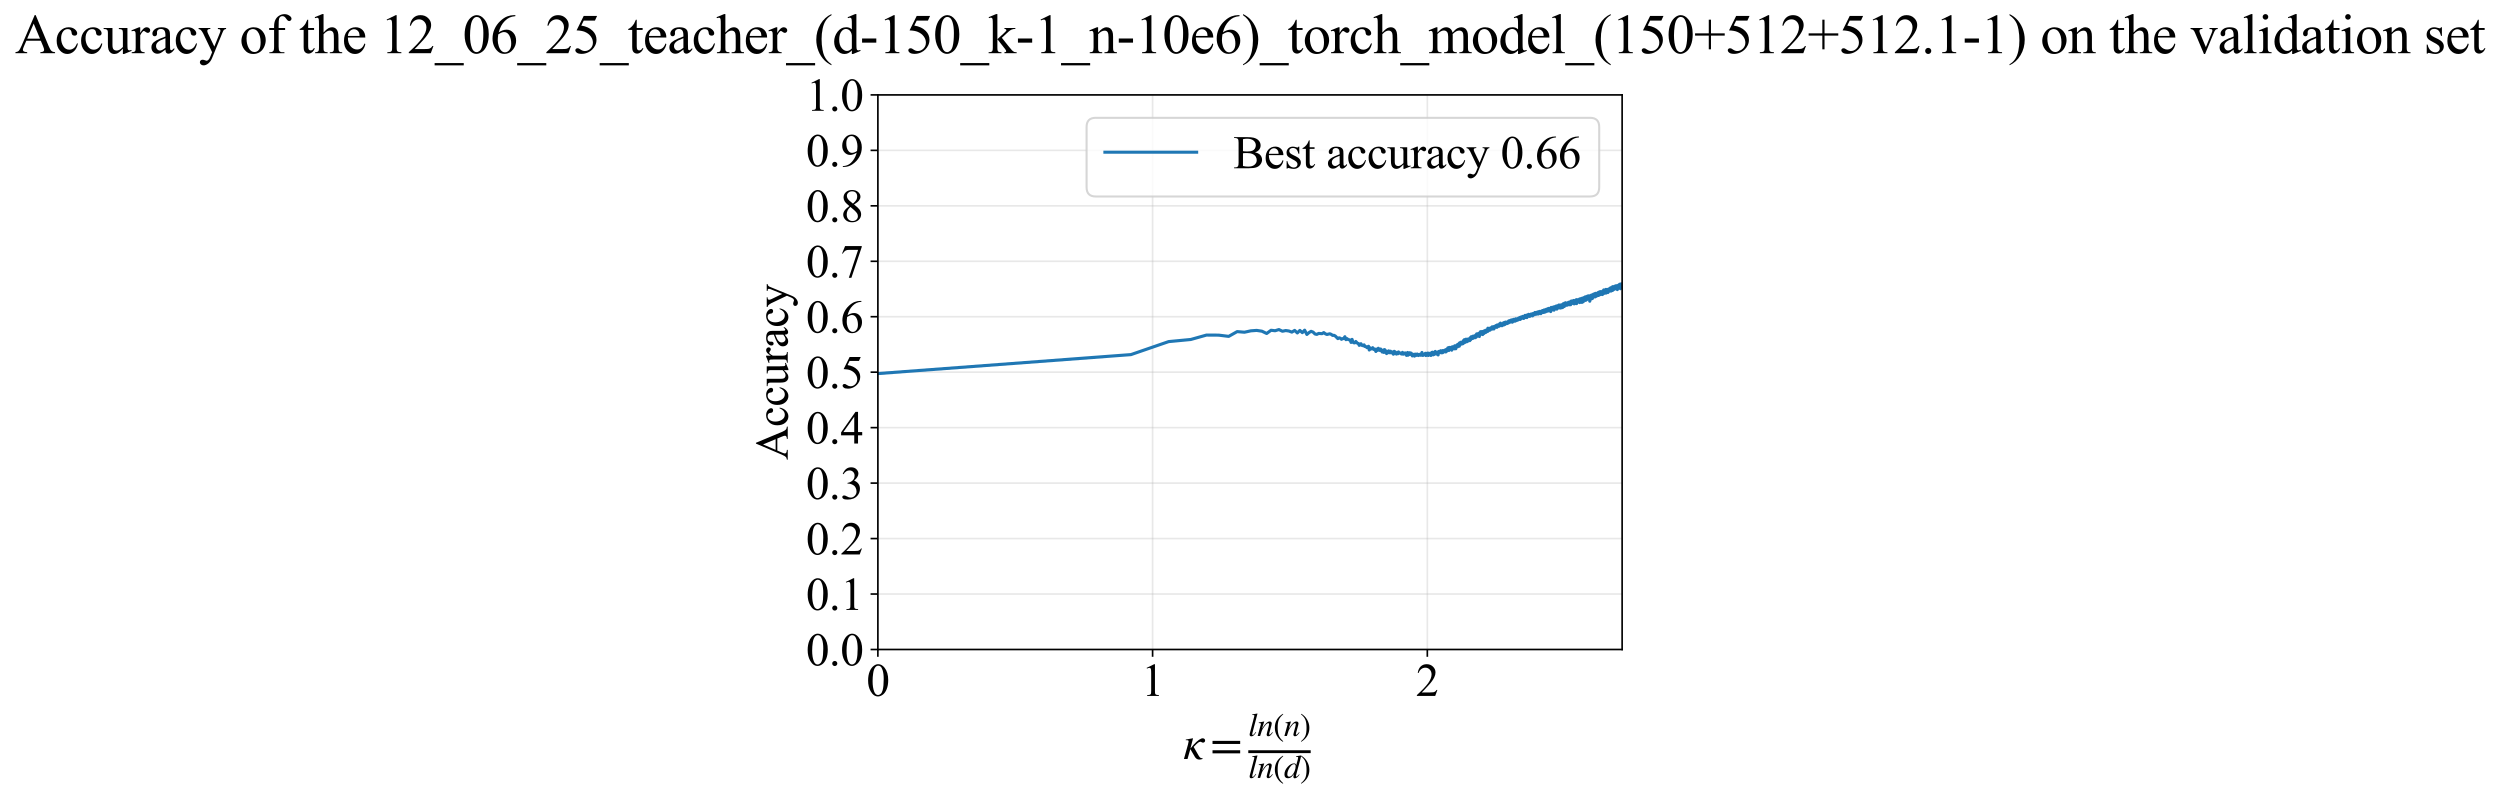 <?xml version="1.0" encoding="utf-8" standalone="no"?>
<!DOCTYPE svg PUBLIC "-//W3C//DTD SVG 1.1//EN"
  "http://www.w3.org/Graphics/SVG/1.1/DTD/svg11.dtd">
<svg xmlns:xlink="http://www.w3.org/1999/xlink" width="1199.583pt" height="383.266pt" viewBox="0 0 1199.583 383.266" xmlns="http://www.w3.org/2000/svg" version="1.1">
 <defs>
  <style type="text/css">*{stroke-linejoin: round; stroke-linecap: butt}</style>
 </defs>
 <g id="figure_1">
  <g id="patch_1">
   <path d="M -0 383.266 
L 1199.583 383.266 
L 1199.583 0 
L -0 0 
z
" style="fill: #ffffff"/>
  </g>
  <g id="axes_1">
   <g id="patch_2">
    <path d="M 421.231 311.644 
L 778.351 311.644 
L 778.351 45.532 
L 421.231 45.532 
z
" style="fill: #ffffff"/>
   </g>
   <g id="matplotlib.axis_1">
    <g id="xtick_1">
     <g id="line2d_1">
      <path d="M 421.231 311.644 
L 421.231 45.532 
" clip-path="url(#p1f5484adb6)" style="fill: none; stroke: #b0b0b0; stroke-opacity: 0.3; stroke-width: 0.8; stroke-linecap: square"/>
     </g>
     <g id="line2d_2">
      <defs>
       <path id="m8f2f06aa0c" d="M 0 0 
L 0 3.5 
" style="stroke: #000000; stroke-width: 0.8"/>
      </defs>
      <g>
       <use xlink:href="#m8f2f06aa0c" x="421.231" y="311.644" style="stroke: #000000; stroke-width: 0.8"/>
      </g>
     </g>
     <g id="text_1">
      <!-- 0 -->
      <g transform="translate(415.731 333.92) scale(0.22 -0.22)">
       <defs>
        <path id="TimesNewRomanPSMT-30" d="M 231 2094 
Q 231 2819 450 3342 
Q 669 3866 1031 4122 
Q 1313 4325 1613 4325 
Q 2100 4325 2488 3828 
Q 2972 3213 2972 2159 
Q 2972 1422 2759 906 
Q 2547 391 2217 158 
Q 1888 -75 1581 -75 
Q 975 -75 572 641 
Q 231 1244 231 2094 
z
M 844 2016 
Q 844 1141 1059 588 
Q 1238 122 1591 122 
Q 1759 122 1940 273 
Q 2122 425 2216 781 
Q 2359 1319 2359 2297 
Q 2359 3022 2209 3506 
Q 2097 3866 1919 4016 
Q 1791 4119 1609 4119 
Q 1397 4119 1231 3928 
Q 1006 3669 925 3112 
Q 844 2556 844 2016 
z
" transform="scale(0.016)"/>
       </defs>
       <use xlink:href="#TimesNewRomanPSMT-30"/>
      </g>
     </g>
    </g>
    <g id="xtick_2">
     <g id="line2d_3">
      <path d="M 553.055 311.644 
L 553.055 45.532 
" clip-path="url(#p1f5484adb6)" style="fill: none; stroke: #b0b0b0; stroke-opacity: 0.3; stroke-width: 0.8; stroke-linecap: square"/>
     </g>
     <g id="line2d_4">
      <g>
       <use xlink:href="#m8f2f06aa0c" x="553.055" y="311.644" style="stroke: #000000; stroke-width: 0.8"/>
      </g>
     </g>
     <g id="text_2">
      <!-- 1 -->
      <g transform="translate(547.555 333.92) scale(0.22 -0.22)">
       <defs>
        <path id="TimesNewRomanPSMT-31" d="M 750 3822 
L 1781 4325 
L 1884 4325 
L 1884 747 
Q 1884 391 1914 303 
Q 1944 216 2037 169 
Q 2131 122 2419 116 
L 2419 0 
L 825 0 
L 825 116 
Q 1125 122 1212 167 
Q 1300 213 1334 289 
Q 1369 366 1369 747 
L 1369 3034 
Q 1369 3497 1338 3628 
Q 1316 3728 1258 3775 
Q 1200 3822 1119 3822 
Q 1003 3822 797 3725 
L 750 3822 
z
" transform="scale(0.016)"/>
       </defs>
       <use xlink:href="#TimesNewRomanPSMT-31"/>
      </g>
     </g>
    </g>
    <g id="xtick_3">
     <g id="line2d_5">
      <path d="M 684.878 311.644 
L 684.878 45.532 
" clip-path="url(#p1f5484adb6)" style="fill: none; stroke: #b0b0b0; stroke-opacity: 0.3; stroke-width: 0.8; stroke-linecap: square"/>
     </g>
     <g id="line2d_6">
      <g>
       <use xlink:href="#m8f2f06aa0c" x="684.878" y="311.644" style="stroke: #000000; stroke-width: 0.8"/>
      </g>
     </g>
     <g id="text_3">
      <!-- 2 -->
      <g transform="translate(679.378 333.92) scale(0.22 -0.22)">
       <defs>
        <path id="TimesNewRomanPSMT-32" d="M 2934 816 
L 2638 0 
L 138 0 
L 138 116 
Q 1241 1122 1691 1759 
Q 2141 2397 2141 2925 
Q 2141 3328 1894 3587 
Q 1647 3847 1303 3847 
Q 991 3847 742 3664 
Q 494 3481 375 3128 
L 259 3128 
Q 338 3706 661 4015 
Q 984 4325 1469 4325 
Q 1984 4325 2329 3994 
Q 2675 3663 2675 3213 
Q 2675 2891 2525 2569 
Q 2294 2063 1775 1497 
Q 997 647 803 472 
L 1909 472 
Q 2247 472 2383 497 
Q 2519 522 2628 598 
Q 2738 675 2819 816 
L 2934 816 
z
" transform="scale(0.016)"/>
       </defs>
       <use xlink:href="#TimesNewRomanPSMT-32"/>
      </g>
     </g>
    </g>
    <g id="text_4">
     <!-- $\kappa  = \frac{ln(n)}{ln(d)}$ -->
     <g transform="translate(567.781 364.186) scale(0.22 -0.22)">
      <defs>
       <path id="STIXGeneral-Italic-3ba" d="M 979 1440 
L 998 1446 
Q 1850 2541 2464 2790 
Q 2547 2822 2630 2822 
Q 2797 2822 2886 2736 
Q 2976 2650 2976 2522 
Q 2976 2387 2893 2307 
Q 2810 2227 2682 2227 
Q 2605 2227 2502 2288 
Q 2400 2349 2336 2349 
Q 2170 2349 1990 2205 
Q 1811 2061 1414 1645 
L 2042 544 
Q 2202 262 2310 182 
Q 2419 102 2624 102 
L 2624 0 
Q 2374 -83 2182 -83 
Q 1786 -83 1555 326 
L 960 1350 
L 576 0 
L 90 0 
L 640 1978 
Q 730 2317 730 2406 
Q 730 2560 518 2560 
L 339 2560 
L 339 2650 
Q 678 2694 1306 2822 
L 1325 2803 
L 979 1440 
z
" transform="scale(0.016)"/>
       <path id="STIXGeneral-Regular-3d" d="M 4077 2048 
L 307 2048 
L 307 2470 
L 4077 2470 
L 4077 2048 
z
M 4077 768 
L 307 768 
L 307 1190 
L 4077 1190 
L 4077 768 
z
" transform="scale(0.016)"/>
       <path id="STIXGeneral-Italic-6c" d="M 1786 4339 
L 806 595 
Q 755 410 755 320 
Q 755 205 864 205 
Q 1037 205 1293 570 
L 1453 794 
L 1542 730 
Q 1254 275 1046 102 
Q 838 -70 576 -70 
Q 262 -70 262 288 
Q 262 397 288 480 
L 1165 3834 
Q 1184 3898 1184 3955 
Q 1184 4096 870 4096 
L 755 4096 
L 755 4198 
Q 1203 4250 1747 4371 
L 1786 4339 
z
" transform="scale(0.016)"/>
       <path id="STIXGeneral-Italic-6e" d="M 2944 749 
L 3034 666 
Q 2707 218 2534 80 
Q 2362 -58 2138 -58 
Q 2010 -58 1923 28 
Q 1837 115 1837 288 
Q 1837 390 1939 768 
L 2221 1805 
Q 2310 2150 2310 2310 
Q 2310 2496 2157 2496 
Q 1971 2496 1750 2275 
Q 1530 2054 1210 1587 
Q 998 1274 899 1024 
Q 800 774 570 0 
L 90 0 
L 704 2240 
Q 717 2304 717 2349 
Q 717 2445 630 2480 
Q 544 2515 301 2522 
L 301 2624 
Q 550 2675 857 2729 
Q 1165 2784 1338 2822 
L 1363 2810 
L 934 1414 
Q 1408 2170 1753 2496 
Q 2099 2822 2413 2822 
Q 2611 2822 2720 2716 
Q 2829 2611 2829 2432 
Q 2829 2272 2765 2048 
L 2406 749 
Q 2317 429 2317 358 
Q 2317 243 2419 243 
Q 2541 243 2810 582 
Q 2854 634 2944 749 
z
" transform="scale(0.016)"/>
       <path id="STIXGeneral-Regular-28" d="M 1946 -1030 
L 1869 -1133 
Q 1126 -710 716 32 
Q 307 774 307 1613 
Q 307 3386 1888 4326 
L 1946 4224 
Q 1293 3667 1075 3126 
Q 858 2586 858 1632 
Q 858 685 1082 96 
Q 1306 -493 1946 -1030 
z
" transform="scale(0.016)"/>
       <path id="STIXGeneral-Regular-29" d="M 186 4224 
L 262 4326 
Q 992 3891 1408 3148 
Q 1824 2406 1824 1581 
Q 1824 -166 243 -1133 
L 186 -1030 
Q 845 -486 1059 54 
Q 1274 595 1274 1562 
Q 1274 2534 1059 3120 
Q 845 3706 186 4224 
z
" transform="scale(0.016)"/>
       <path id="STIXGeneral-Italic-64" d="M 3334 4371 
L 3373 4333 
L 3123 3360 
L 2739 1958 
Q 2323 429 2323 384 
Q 2323 256 2438 256 
Q 2522 256 2614 336 
Q 2707 416 2963 710 
L 3040 646 
Q 2547 -83 2099 -83 
Q 1978 -83 1907 -6 
Q 1837 70 1837 205 
Q 1837 397 1920 774 
Q 1645 307 1379 118 
Q 1114 -70 781 -70 
Q 461 -70 278 125 
Q 96 320 96 678 
Q 96 1440 713 2131 
Q 1331 2822 1965 2822 
Q 2163 2822 2256 2732 
Q 2349 2643 2381 2451 
L 2387 2451 
L 2675 3494 
Q 2765 3808 2765 3949 
Q 2765 4051 2694 4076 
Q 2624 4102 2355 4115 
L 2355 4224 
Q 2848 4269 3334 4371 
z
M 2278 2310 
Q 2278 2477 2185 2576 
Q 2093 2675 1978 2675 
Q 1677 2675 1395 2381 
Q 1075 2042 864 1571 
Q 653 1101 653 704 
Q 653 486 752 361 
Q 851 237 1024 237 
Q 1312 237 1606 550 
Q 1901 864 2089 1350 
Q 2278 1837 2278 2310 
z
" transform="scale(0.016)"/>
      </defs>
      <use xlink:href="#STIXGeneral-Italic-3ba" transform="translate(0 0.003)"/>
      <use xlink:href="#STIXGeneral-Regular-3d" transform="translate(58.84 0.003)"/>
      <use xlink:href="#STIXGeneral-Italic-6c" transform="translate(141.78 50.192) scale(0.7)"/>
      <use xlink:href="#STIXGeneral-Italic-6e" transform="translate(161.24 50.192) scale(0.7)"/>
      <use xlink:href="#STIXGeneral-Regular-28" transform="translate(196.24 50.192) scale(0.7)"/>
      <use xlink:href="#STIXGeneral-Italic-6e" transform="translate(219.55 50.192) scale(0.7)"/>
      <use xlink:href="#STIXGeneral-Regular-29" transform="translate(254.55 50.192) scale(0.7)"/>
      <use xlink:href="#STIXGeneral-Italic-6c" transform="translate(141.78 -41.258) scale(0.7)"/>
      <use xlink:href="#STIXGeneral-Italic-6e" transform="translate(161.24 -41.258) scale(0.7)"/>
      <use xlink:href="#STIXGeneral-Regular-28" transform="translate(196.24 -41.258) scale(0.7)"/>
      <use xlink:href="#STIXGeneral-Italic-64" transform="translate(219.55 -41.258) scale(0.7)"/>
      <use xlink:href="#STIXGeneral-Regular-29" transform="translate(254.55 -41.258) scale(0.7)"/>
      <path d="M 141.78 12.8 
L 141.78 19.05 
L 277.86 19.05 
L 277.86 12.8 
L 141.78 12.8 
z
"/>
     </g>
    </g>
   </g>
   <g id="matplotlib.axis_2">
    <g id="ytick_1">
     <g id="line2d_7">
      <path d="M 421.231 311.644 
L 778.351 311.644 
" clip-path="url(#p1f5484adb6)" style="fill: none; stroke: #b0b0b0; stroke-opacity: 0.3; stroke-width: 0.8; stroke-linecap: square"/>
     </g>
     <g id="line2d_8">
      <defs>
       <path id="m23053ab5ba" d="M 0 0 
L -3.5 0 
" style="stroke: #000000; stroke-width: 0.8"/>
      </defs>
      <g>
       <use xlink:href="#m23053ab5ba" x="421.231" y="311.644" style="stroke: #000000; stroke-width: 0.8"/>
      </g>
     </g>
     <g id="text_5">
      <!-- 0.0 -->
      <g transform="translate(386.731 319.282) scale(0.22 -0.22)">
       <defs>
        <path id="TimesNewRomanPSMT-2e" d="M 800 606 
Q 947 606 1047 504 
Q 1147 403 1147 259 
Q 1147 116 1045 14 
Q 944 -88 800 -88 
Q 656 -88 554 14 
Q 453 116 453 259 
Q 453 406 554 506 
Q 656 606 800 606 
z
" transform="scale(0.016)"/>
       </defs>
       <use xlink:href="#TimesNewRomanPSMT-30"/>
       <use xlink:href="#TimesNewRomanPSMT-2e" transform="translate(50 0)"/>
       <use xlink:href="#TimesNewRomanPSMT-30" transform="translate(75 0)"/>
      </g>
     </g>
    </g>
    <g id="ytick_2">
     <g id="line2d_9">
      <path d="M 421.231 285.032 
L 778.351 285.032 
" clip-path="url(#p1f5484adb6)" style="fill: none; stroke: #b0b0b0; stroke-opacity: 0.3; stroke-width: 0.8; stroke-linecap: square"/>
     </g>
     <g id="line2d_10">
      <g>
       <use xlink:href="#m23053ab5ba" x="421.231" y="285.032" style="stroke: #000000; stroke-width: 0.8"/>
      </g>
     </g>
     <g id="text_6">
      <!-- 0.1 -->
      <g transform="translate(386.731 292.67) scale(0.22 -0.22)">
       <use xlink:href="#TimesNewRomanPSMT-30"/>
       <use xlink:href="#TimesNewRomanPSMT-2e" transform="translate(50 0)"/>
       <use xlink:href="#TimesNewRomanPSMT-31" transform="translate(75 0)"/>
      </g>
     </g>
    </g>
    <g id="ytick_3">
     <g id="line2d_11">
      <path d="M 421.231 258.421 
L 778.351 258.421 
" clip-path="url(#p1f5484adb6)" style="fill: none; stroke: #b0b0b0; stroke-opacity: 0.3; stroke-width: 0.8; stroke-linecap: square"/>
     </g>
     <g id="line2d_12">
      <g>
       <use xlink:href="#m23053ab5ba" x="421.231" y="258.421" style="stroke: #000000; stroke-width: 0.8"/>
      </g>
     </g>
     <g id="text_7">
      <!-- 0.2 -->
      <g transform="translate(386.731 266.059) scale(0.22 -0.22)">
       <use xlink:href="#TimesNewRomanPSMT-30"/>
       <use xlink:href="#TimesNewRomanPSMT-2e" transform="translate(50 0)"/>
       <use xlink:href="#TimesNewRomanPSMT-32" transform="translate(75 0)"/>
      </g>
     </g>
    </g>
    <g id="ytick_4">
     <g id="line2d_13">
      <path d="M 421.231 231.81 
L 778.351 231.81 
" clip-path="url(#p1f5484adb6)" style="fill: none; stroke: #b0b0b0; stroke-opacity: 0.3; stroke-width: 0.8; stroke-linecap: square"/>
     </g>
     <g id="line2d_14">
      <g>
       <use xlink:href="#m23053ab5ba" x="421.231" y="231.81" style="stroke: #000000; stroke-width: 0.8"/>
      </g>
     </g>
     <g id="text_8">
      <!-- 0.3 -->
      <g transform="translate(386.731 239.448) scale(0.22 -0.22)">
       <defs>
        <path id="TimesNewRomanPSMT-33" d="M 325 3431 
Q 506 3859 782 4092 
Q 1059 4325 1472 4325 
Q 1981 4325 2253 3994 
Q 2459 3747 2459 3466 
Q 2459 3003 1878 2509 
Q 2269 2356 2469 2072 
Q 2669 1788 2669 1403 
Q 2669 853 2319 450 
Q 1863 -75 997 -75 
Q 569 -75 414 31 
Q 259 138 259 259 
Q 259 350 332 419 
Q 406 488 509 488 
Q 588 488 669 463 
Q 722 447 909 348 
Q 1097 250 1169 231 
Q 1284 197 1416 197 
Q 1734 197 1970 444 
Q 2206 691 2206 1028 
Q 2206 1275 2097 1509 
Q 2016 1684 1919 1775 
Q 1784 1900 1550 2001 
Q 1316 2103 1072 2103 
L 972 2103 
L 972 2197 
Q 1219 2228 1467 2375 
Q 1716 2522 1828 2728 
Q 1941 2934 1941 3181 
Q 1941 3503 1739 3701 
Q 1538 3900 1238 3900 
Q 753 3900 428 3381 
L 325 3431 
z
" transform="scale(0.016)"/>
       </defs>
       <use xlink:href="#TimesNewRomanPSMT-30"/>
       <use xlink:href="#TimesNewRomanPSMT-2e" transform="translate(50 0)"/>
       <use xlink:href="#TimesNewRomanPSMT-33" transform="translate(75 0)"/>
      </g>
     </g>
    </g>
    <g id="ytick_5">
     <g id="line2d_15">
      <path d="M 421.231 205.199 
L 778.351 205.199 
" clip-path="url(#p1f5484adb6)" style="fill: none; stroke: #b0b0b0; stroke-opacity: 0.3; stroke-width: 0.8; stroke-linecap: square"/>
     </g>
     <g id="line2d_16">
      <g>
       <use xlink:href="#m23053ab5ba" x="421.231" y="205.199" style="stroke: #000000; stroke-width: 0.8"/>
      </g>
     </g>
     <g id="text_9">
      <!-- 0.4 -->
      <g transform="translate(386.731 212.837) scale(0.22 -0.22)">
       <defs>
        <path id="TimesNewRomanPSMT-34" d="M 2978 1563 
L 2978 1119 
L 2409 1119 
L 2409 0 
L 1894 0 
L 1894 1119 
L 100 1119 
L 100 1519 
L 2066 4325 
L 2409 4325 
L 2409 1563 
L 2978 1563 
z
M 1894 1563 
L 1894 3666 
L 406 1563 
L 1894 1563 
z
" transform="scale(0.016)"/>
       </defs>
       <use xlink:href="#TimesNewRomanPSMT-30"/>
       <use xlink:href="#TimesNewRomanPSMT-2e" transform="translate(50 0)"/>
       <use xlink:href="#TimesNewRomanPSMT-34" transform="translate(75 0)"/>
      </g>
     </g>
    </g>
    <g id="ytick_6">
     <g id="line2d_17">
      <path d="M 421.231 178.588 
L 778.351 178.588 
" clip-path="url(#p1f5484adb6)" style="fill: none; stroke: #b0b0b0; stroke-opacity: 0.3; stroke-width: 0.8; stroke-linecap: square"/>
     </g>
     <g id="line2d_18">
      <g>
       <use xlink:href="#m23053ab5ba" x="421.231" y="178.588" style="stroke: #000000; stroke-width: 0.8"/>
      </g>
     </g>
     <g id="text_10">
      <!-- 0.5 -->
      <g transform="translate(386.731 186.226) scale(0.22 -0.22)">
       <defs>
        <path id="TimesNewRomanPSMT-35" d="M 2778 4238 
L 2534 3706 
L 1259 3706 
L 981 3138 
Q 1809 3016 2294 2522 
Q 2709 2097 2709 1522 
Q 2709 1188 2573 903 
Q 2438 619 2231 419 
Q 2025 219 1772 97 
Q 1413 -75 1034 -75 
Q 653 -75 479 54 
Q 306 184 306 341 
Q 306 428 378 495 
Q 450 563 559 563 
Q 641 563 702 538 
Q 763 513 909 409 
Q 1144 247 1384 247 
Q 1750 247 2026 523 
Q 2303 800 2303 1197 
Q 2303 1581 2056 1914 
Q 1809 2247 1375 2428 
Q 1034 2569 447 2591 
L 1259 4238 
L 2778 4238 
z
" transform="scale(0.016)"/>
       </defs>
       <use xlink:href="#TimesNewRomanPSMT-30"/>
       <use xlink:href="#TimesNewRomanPSMT-2e" transform="translate(50 0)"/>
       <use xlink:href="#TimesNewRomanPSMT-35" transform="translate(75 0)"/>
      </g>
     </g>
    </g>
    <g id="ytick_7">
     <g id="line2d_19">
      <path d="M 421.231 151.976 
L 778.351 151.976 
" clip-path="url(#p1f5484adb6)" style="fill: none; stroke: #b0b0b0; stroke-opacity: 0.3; stroke-width: 0.8; stroke-linecap: square"/>
     </g>
     <g id="line2d_20">
      <g>
       <use xlink:href="#m23053ab5ba" x="421.231" y="151.976" style="stroke: #000000; stroke-width: 0.8"/>
      </g>
     </g>
     <g id="text_11">
      <!-- 0.6 -->
      <g transform="translate(386.731 159.614) scale(0.22 -0.22)">
       <defs>
        <path id="TimesNewRomanPSMT-36" d="M 2869 4325 
L 2869 4209 
Q 2456 4169 2195 4045 
Q 1934 3922 1679 3669 
Q 1425 3416 1258 3105 
Q 1091 2794 978 2366 
Q 1428 2675 1881 2675 
Q 2316 2675 2634 2325 
Q 2953 1975 2953 1425 
Q 2953 894 2631 456 
Q 2244 -75 1606 -75 
Q 1172 -75 869 213 
Q 275 772 275 1663 
Q 275 2231 503 2743 
Q 731 3256 1154 3653 
Q 1578 4050 1965 4187 
Q 2353 4325 2688 4325 
L 2869 4325 
z
M 925 2138 
Q 869 1716 869 1456 
Q 869 1156 980 804 
Q 1091 453 1309 247 
Q 1469 100 1697 100 
Q 1969 100 2183 356 
Q 2397 613 2397 1088 
Q 2397 1622 2184 2012 
Q 1972 2403 1581 2403 
Q 1463 2403 1327 2353 
Q 1191 2303 925 2138 
z
" transform="scale(0.016)"/>
       </defs>
       <use xlink:href="#TimesNewRomanPSMT-30"/>
       <use xlink:href="#TimesNewRomanPSMT-2e" transform="translate(50 0)"/>
       <use xlink:href="#TimesNewRomanPSMT-36" transform="translate(75 0)"/>
      </g>
     </g>
    </g>
    <g id="ytick_8">
     <g id="line2d_21">
      <path d="M 421.231 125.365 
L 778.351 125.365 
" clip-path="url(#p1f5484adb6)" style="fill: none; stroke: #b0b0b0; stroke-opacity: 0.3; stroke-width: 0.8; stroke-linecap: square"/>
     </g>
     <g id="line2d_22">
      <g>
       <use xlink:href="#m23053ab5ba" x="421.231" y="125.365" style="stroke: #000000; stroke-width: 0.8"/>
      </g>
     </g>
     <g id="text_12">
      <!-- 0.7 -->
      <g transform="translate(386.731 133.003) scale(0.22 -0.22)">
       <defs>
        <path id="TimesNewRomanPSMT-37" d="M 644 4238 
L 2916 4238 
L 2916 4119 
L 1503 -88 
L 1153 -88 
L 2419 3728 
L 1253 3728 
Q 900 3728 750 3644 
Q 488 3500 328 3200 
L 238 3234 
L 644 4238 
z
" transform="scale(0.016)"/>
       </defs>
       <use xlink:href="#TimesNewRomanPSMT-30"/>
       <use xlink:href="#TimesNewRomanPSMT-2e" transform="translate(50 0)"/>
       <use xlink:href="#TimesNewRomanPSMT-37" transform="translate(75 0)"/>
      </g>
     </g>
    </g>
    <g id="ytick_9">
     <g id="line2d_23">
      <path d="M 421.231 98.754 
L 778.351 98.754 
" clip-path="url(#p1f5484adb6)" style="fill: none; stroke: #b0b0b0; stroke-opacity: 0.3; stroke-width: 0.8; stroke-linecap: square"/>
     </g>
     <g id="line2d_24">
      <g>
       <use xlink:href="#m23053ab5ba" x="421.231" y="98.754" style="stroke: #000000; stroke-width: 0.8"/>
      </g>
     </g>
     <g id="text_13">
      <!-- 0.8 -->
      <g transform="translate(386.731 106.392) scale(0.22 -0.22)">
       <defs>
        <path id="TimesNewRomanPSMT-38" d="M 1228 2134 
Q 725 2547 579 2797 
Q 434 3047 434 3316 
Q 434 3728 753 4026 
Q 1072 4325 1600 4325 
Q 2113 4325 2425 4047 
Q 2738 3769 2738 3413 
Q 2738 3175 2569 2928 
Q 2400 2681 1866 2347 
Q 2416 1922 2594 1678 
Q 2831 1359 2831 1006 
Q 2831 559 2490 242 
Q 2150 -75 1597 -75 
Q 994 -75 656 303 
Q 388 606 388 966 
Q 388 1247 577 1523 
Q 766 1800 1228 2134 
z
M 1719 2469 
Q 2094 2806 2194 3001 
Q 2294 3197 2294 3444 
Q 2294 3772 2109 3958 
Q 1925 4144 1606 4144 
Q 1288 4144 1088 3959 
Q 888 3775 888 3528 
Q 888 3366 970 3203 
Q 1053 3041 1206 2894 
L 1719 2469 
z
M 1375 2016 
Q 1116 1797 991 1539 
Q 866 1281 866 981 
Q 866 578 1086 336 
Q 1306 94 1647 94 
Q 1984 94 2187 284 
Q 2391 475 2391 747 
Q 2391 972 2272 1150 
Q 2050 1481 1375 2016 
z
" transform="scale(0.016)"/>
       </defs>
       <use xlink:href="#TimesNewRomanPSMT-30"/>
       <use xlink:href="#TimesNewRomanPSMT-2e" transform="translate(50 0)"/>
       <use xlink:href="#TimesNewRomanPSMT-38" transform="translate(75 0)"/>
      </g>
     </g>
    </g>
    <g id="ytick_10">
     <g id="line2d_25">
      <path d="M 421.231 72.143 
L 778.351 72.143 
" clip-path="url(#p1f5484adb6)" style="fill: none; stroke: #b0b0b0; stroke-opacity: 0.3; stroke-width: 0.8; stroke-linecap: square"/>
     </g>
     <g id="line2d_26">
      <g>
       <use xlink:href="#m23053ab5ba" x="421.231" y="72.143" style="stroke: #000000; stroke-width: 0.8"/>
      </g>
     </g>
     <g id="text_14">
      <!-- 0.9 -->
      <g transform="translate(386.731 79.781) scale(0.22 -0.22)">
       <defs>
        <path id="TimesNewRomanPSMT-39" d="M 338 -88 
L 338 28 
Q 744 34 1094 217 
Q 1444 400 1770 856 
Q 2097 1313 2225 1859 
Q 1734 1544 1338 1544 
Q 891 1544 572 1889 
Q 253 2234 253 2806 
Q 253 3363 572 3797 
Q 956 4325 1575 4325 
Q 2097 4325 2469 3894 
Q 2925 3359 2925 2575 
Q 2925 1869 2578 1258 
Q 2231 647 1613 244 
Q 1109 -88 516 -88 
L 338 -88 
z
M 2275 2091 
Q 2331 2497 2331 2741 
Q 2331 3044 2228 3395 
Q 2125 3747 1936 3934 
Q 1747 4122 1506 4122 
Q 1228 4122 1018 3872 
Q 809 3622 809 3128 
Q 809 2469 1088 2097 
Q 1291 1828 1588 1828 
Q 1731 1828 1928 1897 
Q 2125 1966 2275 2091 
z
" transform="scale(0.016)"/>
       </defs>
       <use xlink:href="#TimesNewRomanPSMT-30"/>
       <use xlink:href="#TimesNewRomanPSMT-2e" transform="translate(50 0)"/>
       <use xlink:href="#TimesNewRomanPSMT-39" transform="translate(75 0)"/>
      </g>
     </g>
    </g>
    <g id="ytick_11">
     <g id="line2d_27">
      <path d="M 421.231 45.532 
L 778.351 45.532 
" clip-path="url(#p1f5484adb6)" style="fill: none; stroke: #b0b0b0; stroke-opacity: 0.3; stroke-width: 0.8; stroke-linecap: square"/>
     </g>
     <g id="line2d_28">
      <g>
       <use xlink:href="#m23053ab5ba" x="421.231" y="45.532" style="stroke: #000000; stroke-width: 0.8"/>
      </g>
     </g>
     <g id="text_15">
      <!-- 1.0 -->
      <g transform="translate(386.731 53.17) scale(0.22 -0.22)">
       <use xlink:href="#TimesNewRomanPSMT-31"/>
       <use xlink:href="#TimesNewRomanPSMT-2e" transform="translate(50 0)"/>
       <use xlink:href="#TimesNewRomanPSMT-30" transform="translate(75 0)"/>
      </g>
     </g>
    </g>
    <g id="text_16">
     <!-- Accuracy -->
     <g transform="translate(377.984 220.726) rotate(-90) scale(0.22 -0.22)">
      <defs>
       <path id="TimesNewRomanPSMT-41" d="M 2928 1419 
L 1288 1419 
L 1000 750 
Q 894 503 894 381 
Q 894 284 986 211 
Q 1078 138 1384 116 
L 1384 0 
L 50 0 
L 50 116 
Q 316 163 394 238 
Q 553 388 747 847 
L 2238 4334 
L 2347 4334 
L 3822 809 
Q 4000 384 4145 257 
Q 4291 131 4550 116 
L 4550 0 
L 2878 0 
L 2878 116 
Q 3131 128 3220 200 
Q 3309 272 3309 375 
Q 3309 513 3184 809 
L 2928 1419 
z
M 2841 1650 
L 2122 3363 
L 1384 1650 
L 2841 1650 
z
" transform="scale(0.016)"/>
       <path id="TimesNewRomanPSMT-63" d="M 2631 1088 
Q 2516 522 2178 217 
Q 1841 -88 1431 -88 
Q 944 -88 581 321 
Q 219 731 219 1428 
Q 219 2103 620 2525 
Q 1022 2947 1584 2947 
Q 2006 2947 2278 2723 
Q 2550 2500 2550 2259 
Q 2550 2141 2473 2067 
Q 2397 1994 2259 1994 
Q 2075 1994 1981 2113 
Q 1928 2178 1911 2362 
Q 1894 2547 1784 2644 
Q 1675 2738 1481 2738 
Q 1169 2738 978 2506 
Q 725 2200 725 1697 
Q 725 1184 976 792 
Q 1228 400 1656 400 
Q 1963 400 2206 609 
Q 2378 753 2541 1131 
L 2631 1088 
z
" transform="scale(0.016)"/>
       <path id="TimesNewRomanPSMT-75" d="M 2709 2863 
L 2709 1128 
Q 2709 631 2732 520 
Q 2756 409 2807 365 
Q 2859 322 2928 322 
Q 3025 322 3147 375 
L 3191 266 
L 2334 -88 
L 2194 -88 
L 2194 519 
Q 1825 119 1631 15 
Q 1438 -88 1222 -88 
Q 981 -88 804 51 
Q 628 191 559 409 
Q 491 628 491 1028 
L 491 2306 
Q 491 2509 447 2587 
Q 403 2666 317 2708 
Q 231 2750 6 2747 
L 6 2863 
L 1009 2863 
L 1009 947 
Q 1009 547 1148 422 
Q 1288 297 1484 297 
Q 1619 297 1789 381 
Q 1959 466 2194 703 
L 2194 2325 
Q 2194 2569 2105 2655 
Q 2016 2741 1734 2747 
L 1734 2863 
L 2709 2863 
z
" transform="scale(0.016)"/>
       <path id="TimesNewRomanPSMT-72" d="M 1038 2947 
L 1038 2303 
Q 1397 2947 1775 2947 
Q 1947 2947 2059 2842 
Q 2172 2738 2172 2600 
Q 2172 2478 2090 2393 
Q 2009 2309 1897 2309 
Q 1788 2309 1652 2417 
Q 1516 2525 1450 2525 
Q 1394 2525 1328 2463 
Q 1188 2334 1038 2041 
L 1038 669 
Q 1038 431 1097 309 
Q 1138 225 1241 169 
Q 1344 113 1538 113 
L 1538 0 
L 72 0 
L 72 113 
Q 291 113 397 181 
Q 475 231 506 341 
Q 522 394 522 644 
L 522 1753 
Q 522 2253 501 2348 
Q 481 2444 426 2487 
Q 372 2531 291 2531 
Q 194 2531 72 2484 
L 41 2597 
L 906 2947 
L 1038 2947 
z
" transform="scale(0.016)"/>
       <path id="TimesNewRomanPSMT-61" d="M 1822 413 
Q 1381 72 1269 19 
Q 1100 -59 909 -59 
Q 613 -59 420 144 
Q 228 347 228 678 
Q 228 888 322 1041 
Q 450 1253 767 1440 
Q 1084 1628 1822 1897 
L 1822 2009 
Q 1822 2438 1686 2597 
Q 1550 2756 1291 2756 
Q 1094 2756 978 2650 
Q 859 2544 859 2406 
L 866 2225 
Q 866 2081 792 2003 
Q 719 1925 600 1925 
Q 484 1925 411 2006 
Q 338 2088 338 2228 
Q 338 2497 613 2722 
Q 888 2947 1384 2947 
Q 1766 2947 2009 2819 
Q 2194 2722 2281 2516 
Q 2338 2381 2338 1966 
L 2338 994 
Q 2338 584 2353 492 
Q 2369 400 2405 369 
Q 2441 338 2488 338 
Q 2538 338 2575 359 
Q 2641 400 2828 588 
L 2828 413 
Q 2478 -56 2159 -56 
Q 2006 -56 1915 50 
Q 1825 156 1822 413 
z
M 1822 616 
L 1822 1706 
Q 1350 1519 1213 1441 
Q 966 1303 859 1153 
Q 753 1003 753 825 
Q 753 600 887 451 
Q 1022 303 1197 303 
Q 1434 303 1822 616 
z
" transform="scale(0.016)"/>
       <path id="TimesNewRomanPSMT-79" d="M 38 2863 
L 1372 2863 
L 1372 2747 
L 1306 2747 
Q 1166 2747 1095 2686 
Q 1025 2625 1025 2534 
Q 1025 2413 1128 2197 
L 1825 753 
L 2466 2334 
Q 2519 2463 2519 2588 
Q 2519 2644 2497 2672 
Q 2472 2706 2419 2726 
Q 2366 2747 2231 2747 
L 2231 2863 
L 3163 2863 
L 3163 2747 
Q 3047 2734 2984 2696 
Q 2922 2659 2847 2556 
Q 2819 2513 2741 2316 
L 1575 -541 
Q 1406 -956 1132 -1168 
Q 859 -1381 606 -1381 
Q 422 -1381 303 -1275 
Q 184 -1169 184 -1031 
Q 184 -900 270 -820 
Q 356 -741 506 -741 
Q 609 -741 788 -809 
Q 913 -856 944 -856 
Q 1038 -856 1148 -759 
Q 1259 -663 1372 -384 
L 1575 113 
L 547 2272 
Q 500 2369 397 2513 
Q 319 2622 269 2659 
Q 197 2709 38 2747 
L 38 2863 
z
" transform="scale(0.016)"/>
      </defs>
      <use xlink:href="#TimesNewRomanPSMT-41"/>
      <use xlink:href="#TimesNewRomanPSMT-63" transform="translate(72.217 0)"/>
      <use xlink:href="#TimesNewRomanPSMT-63" transform="translate(116.602 0)"/>
      <use xlink:href="#TimesNewRomanPSMT-75" transform="translate(160.986 0)"/>
      <use xlink:href="#TimesNewRomanPSMT-72" transform="translate(210.986 0)"/>
      <use xlink:href="#TimesNewRomanPSMT-61" transform="translate(244.287 0)"/>
      <use xlink:href="#TimesNewRomanPSMT-63" transform="translate(288.672 0)"/>
      <use xlink:href="#TimesNewRomanPSMT-79" transform="translate(333.057 0)"/>
     </g>
    </g>
   </g>
   <g id="line2d_29">
    <path d="M 421.231 179.253 
L 542.653 170.154 
L 560.758 163.911 
L 571.381 162.895 
L 578.928 160.774 
L 584.786 160.814 
L 589.574 161.405 
L 593.623 159.116 
L 597.131 159.409 
L 600.226 158.738 
L 602.995 158.541 
L 605.5 158.916 
L 607.787 160.013 
L 609.892 158.477 
L 611.84 158.696 
L 613.654 158.137 
L 615.351 158.943 
L 616.945 158.61 
L 618.447 158.823 
L 619.869 159.356 
L 621.218 158.541 
L 622.501 159.749 
L 623.724 158.544 
L 624.893 159.611 
L 626.012 158.435 
L 627.086 160.473 
L 628.117 159.584 
L 629.11 158.98 
L 630.066 159.364 
L 630.989 160.263 
L 631.881 160.449 
L 632.743 159.984 
L 634.387 160.111 
L 635.173 159.592 
L 635.935 160.157 
L 636.676 160.489 
L 638.098 160.157 
L 638.781 160.452 
L 639.447 160.947 
L 640.097 160.891 
L 640.73 161.242 
L 641.954 162.482 
L 642.545 162.102 
L 643.123 162.272 
L 643.689 162.807 
L 644.243 162.488 
L 644.785 162.437 
L 645.316 161.57 
L 645.837 162.98 
L 646.348 162.488 
L 646.849 162.914 
L 647.823 163.15 
L 648.297 164.308 
L 648.763 162.847 
L 649.22 164.233 
L 649.67 164.51 
L 650.112 164.489 
L 650.547 163.858 
L 651.396 164.752 
L 651.81 164.824 
L 652.218 165.713 
L 653.015 164.923 
L 653.405 165.697 
L 653.789 165.588 
L 654.167 165.934 
L 654.54 165.481 
L 654.908 166.248 
L 655.271 166.232 
L 655.982 166.833 
L 656.33 166.354 
L 656.674 166.157 
L 657.014 167.938 
L 657.349 166.871 
L 657.68 167.512 
L 658.006 167.134 
L 658.329 167.379 
L 658.648 166.831 
L 658.963 167.52 
L 659.274 167.701 
L 659.582 167.44 
L 659.886 167.911 
L 660.187 168.651 
L 660.484 167.531 
L 660.778 167.52 
L 661.069 168.121 
L 661.356 167.11 
L 661.641 167.491 
L 661.922 167.562 
L 662.2 168.196 
L 662.476 167.472 
L 662.748 168.225 
L 663.285 168.946 
L 663.55 168.8 
L 663.811 167.914 
L 664.071 169.111 
L 664.327 167.754 
L 664.581 167.908 
L 664.833 168.659 
L 665.082 168.478 
L 665.329 169.651 
L 665.574 168.874 
L 665.817 169.188 
L 666.295 168.345 
L 666.531 169.282 
L 666.765 168.928 
L 666.996 169.183 
L 667.226 168.518 
L 667.454 169.303 
L 667.68 169.223 
L 667.904 168.832 
L 668.346 169.242 
L 668.564 169.952 
L 668.781 169.816 
L 668.995 168.579 
L 669.208 168.882 
L 669.42 168.811 
L 669.629 169.34 
L 669.837 169.505 
L 670.044 169.904 
L 670.248 169.787 
L 670.653 169.063 
L 670.853 169.718 
L 671.052 168.864 
L 671.249 169.513 
L 671.444 169.271 
L 672.022 169.423 
L 672.401 169.851 
L 672.588 169.803 
L 672.774 169.878 
L 672.959 169.079 
L 673.324 169.944 
L 673.505 169.636 
L 673.863 169.824 
L 674.04 169.753 
L 674.216 169.335 
L 674.908 170.53 
L 675.248 169.313 
L 675.416 169.138 
L 675.583 170.455 
L 675.749 169.662 
L 675.914 169.697 
L 676.078 170.184 
L 676.241 170.083 
L 676.402 169.266 
L 676.563 169.779 
L 676.882 169.367 
L 677.04 170.128 
L 677.197 169.489 
L 677.353 170.226 
L 677.509 170.375 
L 677.663 170.772 
L 677.816 170.149 
L 677.969 170.067 
L 678.12 170.314 
L 678.271 170.264 
L 678.57 169.981 
L 678.718 170.884 
L 678.866 170.13 
L 679.012 170.117 
L 679.158 169.926 
L 679.591 170.524 
L 679.733 170.389 
L 680.016 169.87 
L 680.156 170.194 
L 680.296 170.208 
L 680.573 170.607 
L 680.71 170.112 
L 680.847 170.264 
L 680.983 170.067 
L 681.118 170.29 
L 681.253 170.032 
L 681.387 170.019 
L 681.52 170.46 
L 681.652 170.266 
L 681.784 170.287 
L 681.915 169.745 
L 682.046 170.285 
L 682.176 170.133 
L 682.305 169.13 
L 682.434 170.527 
L 682.562 170.213 
L 682.689 170.287 
L 682.816 170.527 
L 683.193 169.976 
L 683.687 170.165 
L 683.809 170.152 
L 683.93 169.518 
L 684.172 170.607 
L 684.411 169.657 
L 684.648 169.558 
L 684.765 170.444 
L 685.115 169.423 
L 685.346 170.567 
L 685.461 169.494 
L 685.575 170.221 
L 685.689 169.686 
L 685.914 170.216 
L 686.027 169.55 
L 686.138 170.311 
L 686.25 169.827 
L 686.36 170.351 
L 686.471 169.968 
L 686.581 170.567 
L 686.799 169.572 
L 686.907 170.186 
L 687.015 169.087 
L 687.123 169.218 
L 687.23 169.761 
L 687.337 169.665 
L 687.443 168.997 
L 687.549 169.401 
L 687.654 170.269 
L 687.759 170.069 
L 687.864 169.489 
L 688.072 170.122 
L 688.278 169.598 
L 688.381 169.657 
L 688.483 169.915 
L 688.686 168.63 
L 688.787 169.393 
L 688.888 169.271 
L 688.988 169.585 
L 689.088 169.449 
L 689.286 169.697 
L 689.484 169.282 
L 689.582 169.987 
L 689.679 169.023 
L 689.776 169.667 
L 689.873 169.651 
L 689.97 169.787 
L 690.066 170.306 
L 690.162 168.76 
L 690.257 169.54 
L 690.447 168.622 
L 690.542 168.8 
L 690.636 169.268 
L 690.73 168.731 
L 690.823 169.159 
L 690.916 169.109 
L 691.009 168.595 
L 691.102 169.228 
L 691.194 169.125 
L 691.285 168.292 
L 691.377 169.154 
L 691.559 168.443 
L 691.65 168.523 
L 691.83 169.303 
L 692.009 168.685 
L 692.098 168.749 
L 692.187 168.225 
L 692.275 169.207 
L 692.451 168.536 
L 692.626 168.821 
L 692.713 168.244 
L 692.799 168.489 
L 692.972 168.145 
L 693.143 168.693 
L 693.229 168.523 
L 693.314 168.821 
L 693.398 167.946 
L 693.567 168.465 
L 693.651 167.892 
L 693.734 168.874 
L 693.984 167.658 
L 694.149 168.544 
L 694.313 167.674 
L 694.394 167.73 
L 694.476 168.108 
L 694.557 167.352 
L 694.638 167.887 
L 694.718 166.942 
L 694.798 167.757 
L 694.879 166.945 
L 694.958 167.618 
L 695.117 166.777 
L 695.196 168.188 
L 695.275 167.829 
L 695.354 167.839 
L 695.432 167.709 
L 695.511 166.785 
L 695.589 167.437 
L 695.666 166.682 
L 695.744 167.254 
L 695.821 166.921 
L 695.898 167.238 
L 695.975 167.177 
L 696.051 167.153 
L 696.204 167.586 
L 696.356 166.996 
L 696.581 168.028 
L 696.731 166.463 
L 696.805 167.121 
L 696.879 166.932 
L 696.953 167.012 
L 697.027 167.089 
L 697.101 166.365 
L 697.174 166.993 
L 697.32 166.583 
L 697.466 167.177 
L 697.538 166.402 
L 697.61 167.209 
L 697.682 166.708 
L 697.754 167.397 
L 697.826 166.267 
L 697.897 167.307 
L 698.039 165.918 
L 698.181 166.626 
L 698.251 166.445 
L 698.391 167.062 
L 698.461 166.131 
L 698.531 167.352 
L 698.601 166.974 
L 698.67 165.982 
L 698.739 166.541 
L 699.014 165.638 
L 699.082 165.764 
L 699.15 165.476 
L 699.218 166.08 
L 699.286 165.929 
L 699.353 165.646 
L 699.421 166.405 
L 699.488 165.253 
L 699.555 165.968 
L 699.755 165.112 
L 699.953 165.708 
L 700.019 166.011 
L 700.15 165.388 
L 700.216 166.125 
L 700.281 164.582 
L 700.346 164.965 
L 700.411 164.933 
L 700.476 165.497 
L 700.54 164.787 
L 700.605 165.481 
L 700.797 164.635 
L 700.861 164.231 
L 700.924 164.736 
L 700.988 164.236 
L 701.051 164.649 
L 701.114 164.444 
L 701.24 164.83 
L 701.303 164.18 
L 701.365 164.518 
L 701.428 164.316 
L 701.49 165.034 
L 701.552 164.521 
L 701.614 164.627 
L 701.676 164.183 
L 701.738 164.989 
L 701.799 164.699 
L 701.922 164.167 
L 701.983 164.353 
L 702.044 164.885 
L 702.226 163.419 
L 702.407 164.031 
L 702.467 163.454 
L 702.527 163.959 
L 702.586 163.93 
L 702.646 162.983 
L 702.824 164.361 
L 702.883 163.515 
L 702.942 163.922 
L 703.001 163.573 
L 703.118 164.042 
L 703.235 163.209 
L 703.293 163.946 
L 703.351 163.395 
L 703.409 162.759 
L 703.466 163.744 
L 703.524 163.065 
L 703.582 163.637 
L 703.639 163.587 
L 703.696 162.783 
L 703.753 164.015 
L 703.81 163.88 
L 703.867 163.222 
L 703.924 163.906 
L 703.981 163.48 
L 704.037 163.464 
L 704.093 163.861 
L 704.262 163.206 
L 704.318 163.044 
L 704.374 163.595 
L 704.429 163.297 
L 704.485 162.661 
L 704.54 163.204 
L 704.596 163.435 
L 704.761 162.977 
L 704.816 163.358 
L 704.871 162.972 
L 704.925 163.15 
L 705.088 162.514 
L 705.251 163.446 
L 705.305 162.442 
L 705.358 162.77 
L 705.412 162.89 
L 705.465 162.051 
L 705.519 162.424 
L 705.572 162.738 
L 705.625 161.974 
L 705.678 163.007 
L 705.731 162.019 
L 705.784 162.211 
L 705.837 162.065 
L 705.89 161.687 
L 705.942 162.645 
L 705.995 161.548 
L 706.047 161.708 
L 706.099 161.908 
L 706.152 161.665 
L 706.256 162.28 
L 706.411 161.578 
L 706.462 162.405 
L 706.514 161.961 
L 706.616 162.413 
L 706.769 161.618 
L 706.82 162.325 
L 706.871 161.844 
L 706.922 161.245 
L 706.972 161.684 
L 707.023 162.139 
L 707.073 161.849 
L 707.123 161.447 
L 707.173 161.562 
L 707.223 161.91 
L 707.273 161.474 
L 707.323 162.073 
L 707.373 161.335 
L 707.522 161.849 
L 707.621 161.346 
L 707.67 161.844 
L 707.719 161.785 
L 707.914 161.077 
L 707.963 162.035 
L 708.012 160.84 
L 708.109 161.804 
L 708.157 161.317 
L 708.205 160.87 
L 708.301 161.013 
L 708.445 161.628 
L 708.54 160.231 
L 708.683 160.258 
L 708.777 160.942 
L 708.824 160.785 
L 708.871 160.157 
L 708.918 161.008 
L 708.965 160.497 
L 709.012 160.657 
L 709.058 161.192 
L 709.105 160.186 
L 709.152 160.564 
L 709.198 161.125 
L 709.244 160.681 
L 709.291 160.106 
L 709.337 160.785 
L 709.429 160.327 
L 709.475 160.545 
L 709.521 160.803 
L 709.567 160.793 
L 709.658 159.88 
L 709.704 160.29 
L 709.84 161.471 
L 709.93 160.087 
L 709.975 160.159 
L 710.02 160.026 
L 710.065 160.79 
L 710.11 160.338 
L 710.289 159.372 
L 710.333 159.941 
L 710.378 159.643 
L 710.422 159.137 
L 710.466 159.728 
L 710.554 159.699 
L 710.598 159.425 
L 710.642 159.84 
L 710.686 159.957 
L 710.73 159.489 
L 710.774 159.954 
L 710.818 160.364 
L 710.991 159.236 
L 711.121 160.071 
L 711.164 159.052 
L 711.207 159.763 
L 711.25 159.933 
L 711.293 159.494 
L 711.336 159.893 
L 711.379 159.851 
L 711.421 160.532 
L 711.464 159.587 
L 711.506 159.443 
L 711.549 159.683 
L 711.591 159.651 
L 711.634 159.092 
L 711.676 159.111 
L 711.844 160.058 
L 711.886 159.332 
L 711.928 159.537 
L 711.97 160.069 
L 712.012 158.909 
L 712.095 159.345 
L 712.178 158.762 
L 712.261 159.403 
L 712.302 159.183 
L 712.466 158.823 
L 712.507 158.919 
L 712.548 159.183 
L 712.589 158.634 
L 712.63 158.932 
L 712.67 159.443 
L 712.711 158.576 
L 712.752 158.491 
L 712.792 159.579 
L 712.873 158.81 
L 713.034 159.433 
L 713.114 158.704 
L 713.194 158.767 
L 713.273 158.398 
L 713.313 158.877 
L 713.353 158.752 
L 713.392 158.371 
L 713.432 158.94 
L 713.471 158.469 
L 713.511 158.488 
L 713.589 159.081 
L 713.629 158.134 
L 713.707 158.334 
L 713.746 158.704 
L 713.785 157.889 
L 713.863 158.262 
L 713.902 158.988 
L 713.94 157.474 
L 714.018 158.288 
L 714.095 158.706 
L 714.133 158.19 
L 714.21 158.395 
L 714.249 158.56 
L 714.287 158.179 
L 714.363 158.461 
L 714.477 157.599 
L 714.629 158.509 
L 714.666 157.546 
L 714.742 157.889 
L 714.854 157.583 
L 714.929 158.414 
L 715.004 158.395 
L 715.041 157.714 
L 715.115 158.129 
L 715.3 157.402 
L 715.336 157.283 
L 715.373 157.498 
L 715.41 157.397 
L 715.556 157.94 
L 715.592 157.956 
L 715.665 157.328 
L 715.701 157.61 
L 715.737 157.735 
L 715.774 157.503 
L 715.81 157.679 
L 715.882 157.557 
L 715.918 157.746 
L 715.99 156.82 
L 716.025 157.352 
L 716.097 157.887 
L 716.133 156.886 
L 716.204 157.386 
L 716.239 157.445 
L 716.275 157.046 
L 716.346 157.442 
L 716.451 156.83 
L 716.522 157.022 
L 716.557 157.195 
L 716.592 156.822 
L 716.662 157.07 
L 716.697 156.937 
L 716.732 156.71 
L 716.801 157.852 
L 716.871 157.256 
L 716.905 157.714 
L 716.94 156.921 
L 716.974 157.357 
L 717.112 156.772 
L 717.147 157.269 
L 717.215 156.873 
L 717.283 157.048 
L 717.386 156.54 
L 717.453 156.647 
L 717.487 156.431 
L 717.521 157.016 
L 717.589 156.644 
L 717.656 156.689 
L 717.69 156.567 
L 717.723 156.793 
L 717.757 156.242 
L 717.857 156.412 
L 717.891 156.851 
L 717.924 156.404 
L 717.957 156.673 
L 717.99 156.663 
L 718.024 157.054 
L 718.057 156.351 
L 718.09 156.12 
L 718.123 156.388 
L 718.189 156.87 
L 718.222 156.543 
L 718.255 156.386 
L 718.288 157.067 
L 718.32 156.83 
L 718.451 155.896 
L 718.484 156.402 
L 718.582 156.311 
L 718.646 156.093 
L 718.679 156.585 
L 718.776 156.567 
L 718.84 156.178 
L 718.904 156.311 
L 718.936 156.601 
L 718.968 156.378 
L 719.032 155.912 
L 719.064 156.125 
L 719.096 156.41 
L 719.128 156.101 
L 719.16 156.13 
L 719.192 156.215 
L 719.223 156.17 
L 719.255 155.824 
L 719.287 156.551 
L 719.318 156.423 
L 719.35 155.72 
L 719.444 156.043 
L 719.507 156.279 
L 719.538 155.409 
L 719.632 155.784 
L 719.694 155.713 
L 719.757 155.909 
L 719.788 155.699 
L 719.819 156.269 
L 719.85 155.356 
L 719.881 155.883 
L 719.912 155.774 
L 719.942 155.957 
L 719.973 155.05 
L 720.035 155.545 
L 720.157 156.011 
L 720.096 155.433 
L 720.188 155.875 
L 720.279 155.516 
L 720.249 155.973 
L 720.31 155.627 
L 720.34 155.731 
L 720.371 155.713 
L 720.401 155.481 
L 720.462 155.819 
L 720.492 155.947 
L 720.522 155.462 
L 720.552 156.263 
L 720.582 155.909 
L 720.612 156.104 
L 720.642 155.699 
L 720.672 155.705 
L 720.702 156.287 
L 720.762 155.582 
L 720.822 155.718 
L 720.852 155.524 
L 720.882 155.441 
L 720.911 155.545 
L 720.941 156.011 
L 721 155.308 
L 721.119 155.973 
L 721.148 155.609 
L 721.177 155.739 
L 721.236 155.55 
L 721.412 154.904 
L 721.441 154.981 
L 721.557 155.931 
L 721.586 155.601 
L 721.731 154.776 
L 721.788 155.787 
L 721.846 155.303 
L 721.903 155.332 
L 721.932 155.116 
L 721.96 155.364 
L 721.989 155.617 
L 722.017 155.226 
L 722.046 155.026 
L 722.074 155.1 
L 722.131 154.927 
L 722.216 155.646 
L 722.329 154.555 
L 722.357 155.103 
L 722.441 155.058 
L 722.469 155.074 
L 722.497 155.22 
L 722.525 154.848 
L 722.553 155.178 
L 722.637 154.555 
L 722.693 154.877 
L 722.748 155.234 
L 722.776 155.018 
L 722.914 154.709 
L 722.941 154.755 
L 722.969 155.111 
L 722.996 154.651 
L 723.024 154.975 
L 723.051 154.59 
L 723.106 155.021 
L 723.133 154.842 
L 723.161 154.967 
L 723.188 154.651 
L 723.215 154.6 
L 723.27 155.241 
L 723.351 155.018 
L 723.378 154.563 
L 723.459 154.568 
L 723.54 155.037 
L 723.567 154.603 
L 723.621 154.632 
L 723.647 154.273 
L 723.728 154.536 
L 723.781 154.717 
L 723.808 154.398 
L 723.834 154.938 
L 723.861 154.374 
L 723.887 154.765 
L 723.941 153.975 
L 723.967 154.77 
L 724.02 154.169 
L 724.099 154.77 
L 724.125 154.499 
L 724.23 153.9 
L 724.335 154.401 
L 724.439 153.847 
L 724.465 154.635 
L 724.543 153.887 
L 724.595 154.358 
L 724.646 154.313 
L 724.672 153.962 
L 724.698 154.35 
L 724.775 154.028 
L 724.852 154.438 
L 724.903 154.105 
L 724.954 153.608 
L 725.005 153.959 
L 725.03 153.967 
L 725.056 154.475 
L 725.132 153.794 
L 725.157 153.791 
L 725.182 153.608 
L 725.233 154.025 
L 725.258 154.246 
L 725.283 153.956 
L 725.308 154.204 
L 725.334 153.624 
L 725.409 153.85 
L 725.434 154.23 
L 725.459 153.719 
L 725.509 153.823 
L 725.534 154.044 
L 725.559 153.451 
L 725.609 153.876 
L 725.633 153.717 
L 725.658 154.603 
L 725.733 153.634 
L 725.856 154.055 
L 725.881 153.858 
L 725.905 153.445 
L 725.954 153.964 
L 725.979 153.892 
L 726.003 153.874 
L 726.052 153.996 
L 726.101 153.451 
L 726.174 154.22 
L 726.223 154.108 
L 726.272 153.243 
L 726.32 153.759 
L 726.393 154.174 
L 726.368 153.44 
L 726.417 153.727 
L 726.537 153.318 
L 726.561 154.111 
L 726.633 153.9 
L 726.681 153.325 
L 726.752 153.448 
L 726.8 153.895 
L 726.823 153.27 
L 726.847 153.733 
L 726.942 153.352 
L 726.895 153.797 
L 726.965 153.533 
L 727.06 154.079 
L 727.036 153.469 
L 727.083 153.709 
L 727.107 153.741 
L 727.177 153.033 
L 727.271 153.344 
L 727.317 152.958 
L 727.341 153.299 
L 727.434 153.195 
L 727.457 153.584 
L 727.503 153.158 
L 727.526 153.616 
L 727.596 153.227 
L 727.619 153.203 
L 727.688 153.794 
L 727.665 153.083 
L 727.734 153.36 
L 727.802 153.573 
L 727.825 153.134 
L 727.916 153.243 
L 727.985 153.639 
L 728.007 152.969 
L 728.075 153.278 
L 728.098 153.645 
L 728.166 152.993 
L 728.256 153.594 
L 728.301 152.846 
L 728.368 153.208 
L 728.435 152.953 
L 728.413 153.24 
L 728.48 152.985 
L 728.569 153.389 
L 728.547 152.894 
L 728.591 153.232 
L 728.613 152.655 
L 728.68 152.844 
L 728.702 153.371 
L 728.768 152.663 
L 728.79 152.602 
L 728.812 153.299 
L 728.9 152.836 
L 728.922 152.945 
L 728.966 152.676 
L 728.988 152.801 
L 729.031 152.511 
L 729.053 152.934 
L 729.075 152.676 
L 729.097 153.043 
L 729.162 152.501 
L 729.184 152.365 
L 729.227 152.753 
L 729.27 152.956 
L 729.335 152.713 
L 729.421 152.618 
L 729.464 153.275 
L 729.593 152.413 
L 729.614 152.607 
L 729.678 152.176 
L 729.7 152.485 
L 729.721 152.184 
L 729.763 153.014 
L 729.806 152.538 
L 729.848 152.381 
L 729.869 152.655 
L 729.912 152.288 
L 729.954 152.375 
L 729.996 152.261 
L 730.038 152.799 
L 730.08 152.123 
L 730.101 152.184 
L 730.164 152.048 
L 730.206 152.506 
L 730.226 152.187 
L 730.289 152.604 
L 730.33 152.232 
L 730.351 152.197 
L 730.413 152.117 
L 730.434 152.58 
L 730.496 151.923 
L 730.558 152.125 
L 730.579 152.083 
L 730.599 152.679 
L 730.661 151.811 
L 730.681 151.974 
L 730.722 152.418 
L 730.763 151.928 
L 730.784 152.077 
L 730.825 152.314 
L 730.886 151.859 
L 730.987 152.213 
L 731.007 151.942 
L 731.028 152.626 
L 731.088 152.296 
L 731.109 152.815 
L 731.169 151.92 
L 731.189 152.477 
L 731.31 151.894 
L 731.33 151.899 
L 731.489 152.163 
L 731.509 151.809 
L 731.549 152.25 
L 731.608 151.992 
L 731.628 151.782 
L 731.648 152.187 
L 731.707 151.904 
L 731.727 152.32 
L 731.746 151.33 
L 731.805 151.984 
L 731.825 151.665 
L 731.884 152.216 
L 731.903 152.171 
L 731.943 151.476 
L 731.962 152.365 
L 732.001 151.835 
L 732.021 152.195 
L 732.098 151.614 
L 732.118 151.527 
L 732.137 152.051 
L 732.215 151.798 
L 732.273 151.851 
L 732.35 151.556 
L 732.408 151.915 
L 732.446 151.803 
L 732.465 151.282 
L 732.484 151.971 
L 732.561 151.5 
L 732.637 152.389 
L 732.618 151.354 
L 732.656 151.838 
L 732.732 151.165 
L 732.751 151.516 
L 732.789 151.968 
L 732.808 151.221 
L 732.883 151.928 
L 732.94 151.489 
L 732.959 151.809 
L 732.977 151.324 
L 733.071 151.471 
L 733.09 151.487 
L 733.109 151.402 
L 733.127 151.122 
L 733.183 151.718 
L 733.202 151.409 
L 733.258 151.819 
L 733.313 151.678 
L 733.443 150.824 
L 733.461 151.247 
L 733.48 151.553 
L 733.535 151.04 
L 733.572 151.25 
L 733.609 151.103 
L 733.7 151.612 
L 733.737 151.394 
L 733.81 151.175 
L 733.919 151.822 
L 733.937 151.654 
L 734.009 151.074 
L 734.081 151.314 
L 734.117 151.681 
L 734.153 150.915 
L 734.171 151.612 
L 734.261 151.002 
L 734.225 151.726 
L 734.297 151.029 
L 734.404 151.322 
L 734.386 150.944 
L 734.422 151.255 
L 734.475 151.056 
L 734.546 151.066 
L 734.581 150.71 
L 734.687 151.423 
L 734.792 150.75 
L 734.845 151.258 
L 734.898 151.034 
L 734.95 151.13 
L 735.02 150.699 
L 735.054 151.053 
L 735.072 150.643 
L 735.124 150.904 
L 735.193 150.577 
L 735.158 150.962 
L 735.245 150.781 
L 735.279 150.656 
L 735.382 151.548 
L 735.502 150.659 
L 735.519 151.218 
L 735.604 150.587 
L 735.689 150.752 
L 735.655 150.414 
L 735.723 150.654 
L 735.824 150.406 
L 735.925 151.005 
L 735.942 150.923 
L 735.959 150.409 
L 736.009 150.96 
L 736.059 150.606 
L 736.076 150.398 
L 736.143 150.781 
L 736.159 151.029 
L 736.176 150.688 
L 736.209 150.899 
L 736.226 150.342 
L 736.325 150.694 
L 736.342 150.324 
L 736.359 150.696 
L 736.408 150.569 
L 736.425 150.965 
L 736.474 150.502 
L 736.49 150.582 
L 736.507 149.927 
L 736.523 150.686 
L 736.589 150.428 
L 736.622 150.723 
L 736.654 150.622 
L 736.671 150.145 
L 736.687 150.68 
L 736.768 150.385 
L 736.785 150.074 
L 736.833 150.659 
L 736.866 150.454 
L 736.882 150.43 
L 736.914 150.542 
L 736.963 150.007 
L 737.027 150.249 
L 737.044 150.111 
L 737.06 150.654 
L 737.076 150.239 
L 737.092 150.691 
L 737.124 149.943 
L 737.172 150.404 
L 737.204 150.106 
L 737.22 150.43 
L 737.252 150.228 
L 737.268 150.773 
L 737.348 150.491 
L 737.427 150.02 
L 737.411 150.537 
L 737.475 150.156 
L 737.538 150.34 
L 737.633 149.754 
L 737.727 150.577 
L 737.743 150.382 
L 737.805 149.914 
L 737.837 150.59 
L 737.852 150.087 
L 737.868 150.42 
L 737.883 149.885 
L 737.946 150.09 
L 738.023 149.666 
L 738.039 150.183 
L 738.054 149.845 
L 738.101 150.68 
L 738.163 150.079 
L 738.178 149.571 
L 738.209 150.345 
L 738.27 149.853 
L 738.286 149.704 
L 738.301 150.02 
L 738.347 149.962 
L 738.362 150.537 
L 738.393 149.672 
L 738.454 150.342 
L 738.485 149.693 
L 738.576 149.895 
L 738.591 150.079 
L 738.637 149.48 
L 738.682 150.066 
L 738.803 149.411 
L 738.818 149.501 
L 738.833 149.512 
L 738.908 150.1 
L 738.938 149.949 
L 738.953 149.501 
L 739.043 150.098 
L 739.117 150.145 
L 739.147 149.746 
L 739.162 150.233 
L 739.177 149.573 
L 739.251 149.741 
L 739.339 150.515 
L 739.295 149.565 
L 739.354 149.887 
L 739.369 149.422 
L 739.398 150.271 
L 739.457 149.911 
L 739.472 149.933 
L 739.501 149.363 
L 739.574 149.866 
L 739.589 150.22 
L 739.633 149.528 
L 739.677 149.65 
L 739.72 150.01 
L 739.807 149.286 
L 739.909 149.917 
L 739.923 149.709 
L 739.938 149.467 
L 740.01 149.829 
L 740.024 149.573 
L 740.081 149.858 
L 740.053 149.265 
L 740.11 149.368 
L 740.124 148.996 
L 740.21 149.238 
L 740.267 149.621 
L 740.31 149.536 
L 740.409 149.124 
L 740.338 149.919 
L 740.423 149.169 
L 740.466 149.605 
L 740.452 149.06 
L 740.536 149.536 
L 740.621 148.959 
L 740.565 149.549 
L 740.649 149.257 
L 740.677 149.619 
L 740.719 149.251 
L 740.775 149.102 
L 740.747 149.938 
L 740.789 149.182 
L 740.803 149.842 
L 740.859 148.863 
L 740.901 149.275 
L 740.984 148.695 
L 740.942 149.669 
L 741.012 149.174 
L 741.025 149.15 
L 741.039 149.4 
L 741.053 149.07 
L 741.136 149.281 
L 741.15 149.278 
L 741.163 149.565 
L 741.205 149.009 
L 741.246 149.102 
L 741.273 149.121 
L 741.287 149.581 
L 741.369 148.948 
L 741.396 149.539 
L 741.437 148.756 
L 741.505 149.174 
L 741.519 149.698 
L 741.587 148.873 
L 741.614 149.363 
L 741.722 148.836 
L 741.735 148.911 
L 741.776 149.017 
L 741.856 148.461 
L 741.923 149.158 
L 741.963 148.767 
L 741.977 148.743 
L 741.99 149.265 
L 742.017 148.402 
L 742.07 148.597 
L 742.176 148.368 
L 742.15 148.679 
L 742.189 148.392 
L 742.242 149.371 
L 742.335 149.097 
L 742.44 148.626 
L 742.387 149.273 
L 742.453 148.716 
L 742.545 148.599 
L 742.558 149.243 
L 742.584 148.203 
L 742.675 148.799 
L 742.766 148.253 
L 742.779 148.562 
L 742.856 149.009 
L 742.804 148.083 
L 742.882 148.53 
L 742.895 148.198 
L 742.946 149.187 
L 742.985 148.621 
L 742.998 148.65 
L 743.011 148.639 
L 743.113 147.974 
L 743.049 148.682 
L 743.126 148.235 
L 743.202 148.594 
L 743.151 148.094 
L 743.241 148.418 
L 743.266 148.211 
L 743.291 148.642 
L 743.38 148.03 
L 743.368 148.871 
L 743.393 148.158 
L 743.405 148.786 
L 743.443 148.056 
L 743.506 148.309 
L 743.569 148.477 
L 743.532 148.051 
L 743.607 148.28 
L 743.62 148.072 
L 743.645 148.336 
L 743.707 148.28 
L 743.72 149.108 
L 743.795 148.259 
L 743.819 148.591 
L 743.857 148.61 
L 743.944 147.937 
L 744.067 149.499 
L 744.079 148.863 
L 744.264 147.567 
L 744.3 147.511 
L 744.398 148.52 
L 744.459 147.705 
L 744.519 147.961 
L 744.616 148.44 
L 744.544 147.852 
L 744.628 148.078 
L 744.676 147.812 
L 744.701 148.355 
L 744.713 148.756 
L 744.785 147.764 
L 744.797 148.072 
L 744.904 147.817 
L 744.821 148.488 
L 744.916 147.899 
L 744.988 147.703 
L 745.059 148.626 
L 745.071 147.652 
L 745.178 147.974 
L 745.213 147.615 
L 745.225 148.158 
L 745.237 147.381 
L 745.307 148.341 
L 745.331 147.708 
L 745.378 147.889 
L 745.401 147.543 
L 745.413 147.293 
L 745.448 148.006 
L 745.483 147.583 
L 745.495 148.126 
L 745.541 147.282 
L 745.588 147.349 
L 745.646 148.828 
L 745.693 147.748 
L 745.75 147.338 
L 745.774 148.118 
L 745.797 147.804 
L 745.866 147.229 
L 745.877 148.035 
L 745.923 147.317 
L 745.992 148.142 
L 745.958 147.149 
L 746.061 148.025 
L 746.129 148.078 
L 746.175 147.21 
L 746.266 148.259 
L 746.311 147.966 
L 746.345 147.33 
L 746.368 148.011 
L 746.435 147.375 
L 746.492 147.942 
L 746.548 147.897 
L 746.682 146.856 
L 746.771 147.987 
L 746.793 147.572 
L 746.904 146.973 
L 746.827 147.703 
L 746.926 147.114 
L 747.015 148.333 
L 747.048 147.724 
L 747.169 146.742 
L 747.07 147.777 
L 747.18 147.09 
L 747.289 148.027 
L 747.234 146.931 
L 747.311 147.907 
L 747.419 146.979 
L 747.43 147.335 
L 747.441 147.317 
L 747.495 146.755 
L 747.549 147.173 
L 747.614 147.538 
L 747.592 146.774 
L 747.657 147.197 
L 747.668 147.258 
L 747.679 146.896 
L 747.722 147.04 
L 747.786 147.474 
L 747.818 146.516 
L 747.882 147.516 
L 747.935 146.96 
L 747.999 146.356 
L 748.031 146.965 
L 748.041 146.819 
L 748.052 146.838 
L 748.063 146.776 
L 748.168 147.381 
L 748.179 147.008 
L 748.253 147.764 
L 748.2 146.705 
L 748.295 147.208 
L 748.389 147.232 
L 748.399 146.404 
L 748.41 147.431 
L 748.504 146.481 
L 748.618 147.593 
L 748.628 146.867 
L 748.68 146.348 
L 748.732 146.965 
L 748.742 147.197 
L 748.773 146.428 
L 748.825 146.649 
L 748.835 146.476 
L 748.866 147.503 
L 748.876 147.814 
L 748.938 146.489 
L 748.948 146.798 
L 748.968 147.133 
L 748.999 146.478 
L 749.04 147.067 
L 749.111 146.566 
L 749.06 147.16 
L 749.142 146.79 
L 749.152 147.245 
L 749.223 146.439 
L 749.243 146.761 
L 749.324 146.372 
L 749.263 147.027 
L 749.354 146.473 
L 749.425 147.261 
L 749.375 146.282 
L 749.475 147.202 
L 749.565 146.167 
L 749.595 146.638 
L 749.645 146.114 
L 749.725 146.335 
L 749.745 147.604 
L 749.784 146.074 
L 749.834 146.753 
L 749.854 146.146 
L 749.943 146.601 
L 749.972 146.226 
L 750.051 147.226 
L 750.061 145.773 
L 750.168 146.244 
L 750.178 146.263 
L 750.188 146.106 
L 750.237 145.874 
L 750.276 146.345 
L 750.286 146.09 
L 750.295 146.859 
L 750.392 146.385 
L 750.47 145.869 
L 750.421 146.566 
L 750.508 146.093 
L 750.595 147.083 
L 750.566 146.039 
L 750.614 146.274 
L 750.662 145.494 
L 750.691 146.582 
L 750.739 145.803 
L 750.854 146.582 
L 750.787 145.614 
L 750.863 146.452 
L 750.958 145.528 
L 750.977 145.763 
L 751.062 146.383 
L 750.996 145.568 
L 751.081 145.973 
L 751.185 145.27 
L 751.128 146.117 
L 751.194 145.433 
L 751.251 146.486 
L 751.307 146.337 
L 751.382 145.587 
L 751.419 145.749 
L 751.521 145.608 
L 751.531 146.494 
L 751.549 145.55 
L 751.642 145.56 
L 751.679 146.388 
L 751.706 145.481 
L 751.753 145.653 
L 751.771 146.231 
L 751.844 145.417 
L 751.863 145.709 
L 751.936 146.454 
L 751.909 145.539 
L 752 146.095 
L 752.045 145.47 
L 752.1 146.13 
L 752.109 145.677 
L 752.118 145.661 
L 752.145 146.316 
L 752.191 145.403 
L 752.227 145.587 
L 752.317 146.183 
L 752.308 145.334 
L 752.326 145.6 
L 752.407 145.236 
L 752.371 145.661 
L 752.425 145.268 
L 752.434 146.159 
L 752.497 145.129 
L 752.532 145.371 
L 752.604 145.882 
L 752.568 145.273 
L 752.631 145.39 
L 752.64 145.033 
L 752.711 146.05 
L 752.719 145.824 
L 752.728 145.957 
L 752.782 145.382 
L 752.808 145.739 
L 752.826 145.02 
L 752.852 146.026 
L 752.914 145.515 
L 752.94 146.244 
L 752.984 145.244 
L 753.019 145.409 
L 753.098 145.015 
L 753.125 145.528 
L 753.168 145.837 
L 753.159 145.467 
L 753.22 145.614 
L 753.29 145.02 
L 753.247 145.653 
L 753.333 145.276 
L 753.342 146.055 
L 753.351 145.113 
L 753.437 145.685 
L 753.472 144.986 
L 753.541 145.691 
L 753.558 145.113 
L 753.644 146.212 
L 753.618 144.892 
L 753.678 145.712 
L 753.729 144.557 
L 753.797 144.962 
L 753.882 145.688 
L 753.814 144.871 
L 753.916 145.129 
L 753.933 145.534 
L 754.035 144.626 
L 754.043 145.321 
L 754.052 144.44 
L 754.144 145.316 
L 754.178 144.86 
L 754.186 145.672 
L 754.253 144.914 
L 754.27 145.244 
L 754.354 144.807 
L 754.362 144.89 
L 754.387 144.573 
L 754.428 145.159 
L 754.437 144.994 
L 754.445 145.515 
L 754.512 144.549 
L 754.545 145.105 
L 754.578 144.546 
L 754.652 145.244 
L 754.66 145.23 
L 754.669 145.504 
L 754.71 144.701 
L 754.751 144.994 
L 754.775 144.344 
L 754.808 145.193 
L 754.874 144.397 
L 754.915 145.206 
L 754.988 144.834 
L 755.037 144.19 
L 755.077 144.852 
L 755.11 145.614 
L 755.166 144.352 
L 755.174 144.501 
L 755.191 144.781 
L 755.199 144.323 
L 755.247 144.573 
L 755.255 144.368 
L 755.295 145.805 
L 755.352 144.682 
L 755.384 144.789 
L 755.424 145.084 
L 755.416 144.594 
L 755.464 144.839 
L 755.52 144.408 
L 755.552 145.723 
L 755.568 144.645 
L 755.591 145.238 
L 755.647 144.608 
L 755.679 144.743 
L 755.703 144.203 
L 755.758 144.874 
L 755.766 145.454 
L 755.829 144.328 
L 755.853 144.477 
L 755.861 144.216 
L 755.939 145.177 
L 755.947 144.698 
L 755.955 144.948 
L 755.971 144.065 
L 756.057 144.887 
L 756.096 144.094 
L 756.088 145.167 
L 756.181 144.24 
L 756.251 145.411 
L 756.22 143.916 
L 756.298 144.355 
L 756.344 143.857 
L 756.367 144.656 
L 756.414 143.868 
L 756.429 143.78 
L 756.46 144.235 
L 756.468 144.107 
L 756.491 145.688 
L 756.575 144.081 
L 756.583 144.392 
L 756.606 143.956 
L 756.598 144.499 
L 756.675 144.347 
L 756.69 144.988 
L 756.743 143.884 
L 756.774 144.067 
L 756.842 144.507 
L 756.872 143.953 
L 756.963 144.959 
L 756.918 143.82 
L 756.986 144.283 
L 756.993 144.238 
L 757.016 144.435 
L 757.024 144.775 
L 757.091 144.049 
L 757.121 144.307 
L 757.166 143.993 
L 757.174 144.813 
L 757.219 144.4 
L 757.226 144.602 
L 757.301 143.921 
L 757.323 144.56 
L 757.412 144.078 
L 757.368 144.709 
L 757.442 144.15 
L 757.479 144.507 
L 757.501 143.769 
L 757.538 144.267 
L 757.597 143.743 
L 757.612 144.626 
L 757.649 144.017 
L 757.686 143.682 
L 757.781 144.799 
L 757.876 143.676 
L 757.891 144.291 
L 757.92 145.18 
L 757.978 143.434 
L 757.985 143.698 
L 757.992 143.684 
L 758.087 144.602 
L 758.116 144.203 
L 758.159 143.567 
L 758.13 144.296 
L 758.231 143.841 
L 758.332 145.057 
L 758.253 143.623 
L 758.339 144.392 
L 758.353 144.515 
L 758.453 143.57 
L 758.531 143.301 
L 758.474 144.094 
L 758.56 143.397 
L 758.603 144.533 
L 758.645 143.317 
L 758.673 143.879 
L 758.702 143.346 
L 758.765 144.014 
L 758.786 143.623 
L 758.871 144.278 
L 758.864 143.604 
L 758.892 143.873 
L 758.927 144.078 
L 759.004 143.256 
L 759.046 145.1 
L 759.074 143.123 
L 759.115 143.429 
L 759.22 144.171 
L 759.178 143.179 
L 759.233 143.918 
L 759.24 143.969 
L 759.247 143.336 
L 759.261 143.519 
L 759.268 143.282 
L 759.282 143.836 
L 759.351 143.652 
L 759.358 144.158 
L 759.44 143.16 
L 759.454 143.466 
L 759.475 143.985 
L 759.557 143.027 
L 759.68 144.797 
L 759.782 143.088 
L 759.795 143.642 
L 759.877 144.254 
L 759.809 142.87 
L 759.897 143.091 
L 759.998 143.735 
L 759.971 143.014 
L 760.005 143.36 
L 760.072 143.056 
L 760.025 143.647 
L 760.099 143.306 
L 760.119 143.884 
L 760.206 143.043 
L 760.299 143.477 
L 760.239 142.724 
L 760.312 142.931 
L 760.359 144.11 
L 760.405 142.787 
L 760.425 143.181 
L 760.438 142.694 
L 760.491 143.378 
L 760.537 143.03 
L 760.584 143.777 
L 760.557 142.835 
L 760.63 143.006 
L 760.702 142.407 
L 760.643 143.381 
L 760.741 142.423 
L 760.832 144.142 
L 760.761 142.415 
L 760.859 142.968 
L 760.911 143.216 
L 760.878 142.58 
L 760.963 142.974 
L 760.975 142.636 
L 761.014 143.679 
L 761.073 142.915 
L 761.079 142.873 
L 761.085 142.939 
L 761.092 143.644 
L 761.163 142.617 
L 761.189 143.136 
L 761.291 142.614 
L 761.259 143.852 
L 761.298 142.942 
L 761.304 142.947 
L 761.31 143.245 
L 761.368 142.516 
L 761.406 142.753 
L 761.432 143.714 
L 761.476 142.378 
L 761.489 142.58 
L 761.495 142.46 
L 761.54 143.227 
L 761.546 143.615 
L 761.559 142.17 
L 761.635 142.503 
L 761.654 142.189 
L 761.673 142.806 
L 761.704 142.686 
L 761.711 143.272 
L 761.793 142.242 
L 761.811 142.356 
L 761.899 143.298 
L 761.874 142.151 
L 761.924 142.492 
L 761.937 143.171 
L 761.987 141.986 
L 762.043 142.649 
L 762.13 142.215 
L 762.086 142.862 
L 762.136 142.646 
L 762.173 142.87 
L 762.21 142.013 
L 762.229 142.622 
L 762.321 141.949 
L 762.34 142.532 
L 762.432 143.187 
L 762.358 142.234 
L 762.444 142.316 
L 762.481 142.843 
L 762.463 142.162 
L 762.561 142.511 
L 762.615 142.114 
L 762.646 142.849 
L 762.652 143.232 
L 762.694 142.069 
L 762.743 142.298 
L 762.749 142.048 
L 762.816 142.998 
L 762.822 144.536 
L 762.84 141.957 
L 762.918 142.841 
L 762.978 141.973 
L 763.032 142.287 
L 763.038 143.945 
L 763.14 142.569 
L 763.218 142.04 
L 763.235 142.771 
L 763.241 142.173 
L 763.247 143.368 
L 763.33 141.726 
L 763.348 142.338 
L 763.437 142.737 
L 763.396 141.827 
L 763.455 142.388 
L 763.519 141.664 
L 763.502 142.817 
L 763.567 142.016 
L 763.613 142.628 
L 763.631 141.723 
L 763.678 142.098 
L 763.719 141.55 
L 763.771 142.625 
L 763.789 142.01 
L 763.83 141.582 
L 763.853 142.226 
L 763.864 141.885 
L 763.905 143.011 
L 763.922 141.688 
L 763.975 141.939 
L 764.044 143.266 
L 763.998 141.582 
L 764.084 142.215 
L 764.107 141.606 
L 764.148 142.803 
L 764.205 141.614 
L 764.257 142.913 
L 764.291 141.441 
L 764.319 142.082 
L 764.394 141.287 
L 764.365 142.479 
L 764.433 141.611 
L 764.467 142.128 
L 764.501 142.042 
L 764.575 141.175 
L 764.603 142.431 
L 764.609 142.045 
L 764.615 142.471 
L 764.626 141.555 
L 764.71 141.577 
L 764.778 142.25 
L 764.806 141.425 
L 764.817 141.614 
L 764.907 141.092 
L 764.845 142.261 
L 764.929 141.188 
L 764.985 142.29 
L 765.029 141.095 
L 765.035 140.989 
L 765.068 141.771 
L 765.09 141.619 
L 765.107 140.994 
L 765.206 142.258 
L 765.278 141.193 
L 765.322 141.257 
L 765.36 142.463 
L 765.349 140.97 
L 765.448 141.462 
L 765.514 140.781 
L 765.486 141.968 
L 765.557 141.422 
L 765.574 141.348 
L 765.579 141.952 
L 765.633 140.837 
L 765.682 141.177 
L 765.758 141.79 
L 765.693 140.762 
L 765.807 141.579 
L 765.866 140.911 
L 765.855 141.598 
L 765.914 140.997 
L 765.925 142.178 
L 766.022 141.537 
L 766.128 140.76 
L 766.123 141.864 
L 766.134 140.989 
L 766.219 141.885 
L 766.171 140.797 
L 766.245 141.212 
L 766.314 140.728 
L 766.341 141.795 
L 766.357 141.068 
L 766.43 141.856 
L 766.415 140.733 
L 766.467 141.502 
L 766.504 140.672 
L 766.578 141.574 
L 766.62 140.882 
L 766.625 141.648 
L 766.687 141.162 
L 766.724 141.771 
L 766.792 140.749 
L 766.802 141.414 
L 766.88 140.337 
L 766.906 141.108 
L 766.926 141.441 
L 767.03 140.387 
L 767.066 141.768 
L 767.138 140.355 
L 767.153 141.26 
L 767.163 140.254 
L 767.265 141.028 
L 767.362 140.241 
L 767.296 141.183 
L 767.372 140.518 
L 767.433 141.297 
L 767.403 140.092 
L 767.479 140.938 
L 767.575 140.254 
L 767.55 141.276 
L 767.59 140.826 
L 767.61 140.177 
L 767.661 140.965 
L 767.701 140.557 
L 767.756 141.034 
L 767.801 140.246 
L 767.806 140.227 
L 767.811 140.321 
L 767.816 140.307 
L 767.916 141.132 
L 767.876 139.908 
L 767.931 140.837 
L 768.03 140.145 
L 767.976 141.364 
L 768.045 140.557 
L 768.119 140.089 
L 768.08 141.108 
L 768.144 140.411 
L 768.238 141.164 
L 768.193 140.044 
L 768.257 140.752 
L 768.341 140.257 
L 768.301 141.138 
L 768.365 140.778 
L 768.443 139.996 
L 768.434 141.076 
L 768.497 140.161 
L 768.565 140.901 
L 768.507 139.964 
L 768.609 140.467 
L 768.614 140.132 
L 768.706 141.135 
L 768.715 140.635 
L 768.72 140.981 
L 768.797 139.892 
L 768.821 140.305 
L 768.913 139.86 
L 768.889 141.329 
L 768.937 139.924 
L 769.023 140.738 
L 768.965 139.858 
L 769.051 140.102 
L 769.056 139.645 
L 769.104 140.523 
L 769.156 139.743 
L 769.213 140.52 
L 769.203 139.647 
L 769.27 140.422 
L 769.274 139.607 
L 769.312 140.949 
L 769.383 139.634 
L 769.388 139.379 
L 769.425 140.8 
L 769.482 139.964 
L 769.547 140.392 
L 769.524 139.131 
L 769.585 139.557 
L 769.594 139.187 
L 769.627 140.355 
L 769.683 139.953 
L 769.687 140.315 
L 769.692 139.166 
L 769.785 139.967 
L 769.841 139.299 
L 769.868 140.712 
L 769.896 139.892 
L 769.956 139.405 
L 769.979 140.342 
L 769.993 140.257 
L 769.997 140.533 
L 770.034 139.168 
L 770.085 139.424 
L 770.089 139.208 
L 770.153 140.307 
L 770.19 139.554 
L 770.204 140.643 
L 770.281 139.267 
L 770.299 139.565 
L 770.309 139.645 
L 770.322 139.403 
L 770.395 140.414 
L 770.413 139.027 
L 770.436 139.903 
L 770.44 140.334 
L 770.476 139.152 
L 770.544 139.762 
L 770.548 138.86 
L 770.571 139.919 
L 770.652 139.28 
L 770.661 140.613 
L 770.697 139.083 
L 770.759 139.53 
L 770.8 139.022 
L 770.826 140.201 
L 770.866 139.522 
L 770.969 139.98 
L 770.92 139.182 
L 770.982 139.839 
L 771.026 140.012 
L 771.101 138.924 
L 771.119 139.23 
L 771.123 139.075 
L 771.211 140.23 
L 771.181 139.067 
L 771.233 139.493 
L 771.295 139.964 
L 771.255 138.918 
L 771.33 139.485 
L 771.4 138.987 
L 771.356 140.116 
L 771.443 139.075 
L 771.543 140.361 
L 771.521 138.849 
L 771.56 139.599 
L 771.612 139.775 
L 771.625 139.094 
L 771.656 139.738 
L 771.69 138.788 
L 771.729 139.788 
L 771.768 139.4 
L 771.871 138.833 
L 771.794 139.969 
L 771.879 139.086 
L 771.892 139.916 
L 771.986 138.817 
L 772.033 139.567 
L 772.067 138.665 
L 772.101 139.277 
L 772.161 138.708 
L 772.173 139.421 
L 772.207 139.405 
L 772.283 139.687 
L 772.258 138.572 
L 772.308 138.966 
L 772.325 139.482 
L 772.359 138.463 
L 772.409 138.892 
L 772.472 138.309 
L 772.422 139.517 
L 772.514 138.657 
L 772.581 139.341 
L 772.606 138.258 
L 772.623 139.155 
L 772.66 138.407 
L 772.639 139.567 
L 772.735 138.953 
L 772.838 138.285 
L 772.751 139.171 
L 772.847 138.708 
L 772.929 139.166 
L 772.908 138.061 
L 772.95 138.599 
L 772.966 138.405 
L 772.974 139.192 
L 772.978 139.679 
L 773.052 138.338 
L 773.081 139.182 
L 773.109 138.351 
L 773.191 138.908 
L 773.199 138.961 
L 773.203 138.809 
L 773.297 138.061 
L 773.24 139.267 
L 773.313 138.293 
L 773.329 139.142 
L 773.422 138.088 
L 773.426 138.62 
L 773.434 138.716 
L 773.439 138.495 
L 773.475 138.748 
L 773.555 138.061 
L 773.62 138.78 
L 773.664 138.133 
L 773.7 139.413 
L 773.775 137.561 
L 773.803 138.663 
L 773.887 137.875 
L 773.99 138.886 
L 773.919 137.862 
L 774.014 138.463 
L 774.108 137.806 
L 774.088 139.009 
L 774.124 138.202 
L 774.167 137.894 
L 774.155 138.974 
L 774.234 138.115 
L 774.242 139.014 
L 774.3 137.721 
L 774.339 137.976 
L 774.343 137.774 
L 774.351 138.716 
L 774.437 138.503 
L 774.441 138.684 
L 774.507 137.651 
L 774.53 137.864 
L 774.557 137.449 
L 774.572 138.423 
L 774.638 137.981 
L 774.7 138.607 
L 774.68 137.407 
L 774.746 137.899 
L 774.765 138.407 
L 774.857 137.518 
L 774.872 138.641 
L 774.922 137.51 
L 774.968 137.731 
L 775.04 137.25 
L 775.044 138.349 
L 775.078 137.628 
L 775.12 137.401 
L 775.097 138.506 
L 775.176 137.702 
L 775.267 138.423 
L 775.207 137.383 
L 775.286 138.373 
L 775.387 137.17 
L 775.361 138.458 
L 775.398 137.891 
L 775.496 137.09 
L 775.447 138.602 
L 775.503 137.505 
L 775.522 138.17 
L 775.578 137.348 
L 775.611 137.614 
L 775.674 137.226 
L 775.633 138.511 
L 775.693 137.332 
L 775.748 138.402 
L 775.745 137.292 
L 775.804 137.851 
L 775.855 137.151 
L 775.822 138.2 
L 775.91 137.441 
L 775.965 138.33 
L 776.017 137.17 
L 776.02 137.492 
L 776.053 137.165 
L 776.046 138.953 
L 776.123 137.415 
L 776.126 138.261 
L 776.214 137.063 
L 776.232 137.59 
L 776.315 136.981 
L 776.279 138.532 
L 776.337 137.441 
L 776.38 138.189 
L 776.442 137 
L 776.449 137.771 
L 776.524 137.143 
L 776.46 138.343 
L 776.549 137.487 
L 776.614 138.08 
L 776.603 136.984 
L 776.66 137.561 
L 776.717 137.827 
L 776.735 136.747 
L 776.764 137.369 
L 776.796 136.678 
L 776.86 137.753 
L 776.874 137.047 
L 776.884 137.662 
L 776.959 136.704 
L 776.987 137.417 
L 777.015 136.627 
L 777.012 137.803 
L 777.103 136.811 
L 777.117 137.888 
L 777.18 136.374 
L 777.215 136.978 
L 777.302 136.451 
L 777.25 137.886 
L 777.32 137.143 
L 777.351 137.984 
L 777.365 136.829 
L 777.403 137.396 
L 777.511 136.587 
L 777.445 137.601 
L 777.518 136.744 
L 777.538 136.393 
L 777.549 136.622 
L 777.556 138.535 
L 777.618 136.56 
L 777.659 136.976 
L 777.662 136.276 
L 777.765 137.598 
L 777.769 137.09 
L 777.772 136.574 
L 777.861 137.471 
L 777.878 137.031 
L 777.967 137.385 
L 777.919 136.382 
L 777.98 136.906 
L 777.984 136.441 
L 778.048 138 
L 778.085 137.26 
L 778.089 137.271 
L 778.153 136.526 
L 778.143 137.771 
L 778.204 136.635 
L 778.237 137.33 
L 778.217 136.369 
L 778.294 136.606 
L 778.328 136.14 
L 778.345 137.282 
L 778.351 136.505 
" clip-path="url(#p1f5484adb6)" style="fill: none; stroke: #1f77b4; stroke-width: 1.5; stroke-linecap: square"/>
   </g>
   <g id="patch_3">
    <path d="M 421.231 311.644 
L 421.231 45.532 
" style="fill: none; stroke: #000000; stroke-width: 0.8; stroke-linejoin: miter; stroke-linecap: square"/>
   </g>
   <g id="patch_4">
    <path d="M 778.351 311.644 
L 778.351 45.532 
" style="fill: none; stroke: #000000; stroke-width: 0.8; stroke-linejoin: miter; stroke-linecap: square"/>
   </g>
   <g id="patch_5">
    <path d="M 421.231 311.644 
L 778.351 311.644 
" style="fill: none; stroke: #000000; stroke-width: 0.8; stroke-linejoin: miter; stroke-linecap: square"/>
   </g>
   <g id="patch_6">
    <path d="M 421.231 45.532 
L 778.351 45.532 
" style="fill: none; stroke: #000000; stroke-width: 0.8; stroke-linejoin: miter; stroke-linecap: square"/>
   </g>
   <g id="text_17">
    <!-- Accuracy of the 12_06_25_teacher_(d-150_k-1_n-10e6)_torch_model_(150+512+512.1-1) on the validation set -->
    <g transform="translate(7.2 25.532) scale(0.264 -0.264)">
     <defs>
      <path id="TimesNewRomanPSMT-20" transform="scale(0.016)"/>
      <path id="TimesNewRomanPSMT-6f" d="M 1600 2947 
Q 2250 2947 2644 2453 
Q 2978 2031 2978 1484 
Q 2978 1100 2793 706 
Q 2609 313 2286 112 
Q 1963 -88 1566 -88 
Q 919 -88 538 428 
Q 216 863 216 1403 
Q 216 1797 411 2186 
Q 606 2575 925 2761 
Q 1244 2947 1600 2947 
z
M 1503 2744 
Q 1338 2744 1170 2645 
Q 1003 2547 900 2300 
Q 797 2053 797 1666 
Q 797 1041 1045 587 
Q 1294 134 1700 134 
Q 2003 134 2200 384 
Q 2397 634 2397 1244 
Q 2397 2006 2069 2444 
Q 1847 2744 1503 2744 
z
" transform="scale(0.016)"/>
      <path id="TimesNewRomanPSMT-66" d="M 1319 2638 
L 1319 756 
Q 1319 356 1406 250 
Q 1522 113 1716 113 
L 1975 113 
L 1975 0 
L 266 0 
L 266 113 
L 394 113 
Q 519 113 622 175 
Q 725 238 764 344 
Q 803 450 803 756 
L 803 2638 
L 247 2638 
L 247 2863 
L 803 2863 
L 803 3050 
Q 803 3478 940 3775 
Q 1078 4072 1361 4255 
Q 1644 4438 1997 4438 
Q 2325 4438 2600 4225 
Q 2781 4084 2781 3909 
Q 2781 3816 2700 3733 
Q 2619 3650 2525 3650 
Q 2453 3650 2373 3701 
Q 2294 3753 2178 3923 
Q 2063 4094 1966 4153 
Q 1869 4213 1750 4213 
Q 1606 4213 1506 4136 
Q 1406 4059 1362 3898 
Q 1319 3738 1319 3069 
L 1319 2863 
L 2056 2863 
L 2056 2638 
L 1319 2638 
z
" transform="scale(0.016)"/>
      <path id="TimesNewRomanPSMT-74" d="M 1031 3803 
L 1031 2863 
L 1700 2863 
L 1700 2644 
L 1031 2644 
L 1031 788 
Q 1031 509 1111 412 
Q 1191 316 1316 316 
Q 1419 316 1516 380 
Q 1613 444 1666 569 
L 1788 569 
Q 1678 263 1478 108 
Q 1278 -47 1066 -47 
Q 922 -47 784 33 
Q 647 113 581 261 
Q 516 409 516 719 
L 516 2644 
L 63 2644 
L 63 2747 
Q 234 2816 414 2980 
Q 594 3144 734 3369 
Q 806 3488 934 3803 
L 1031 3803 
z
" transform="scale(0.016)"/>
      <path id="TimesNewRomanPSMT-68" d="M 1041 4444 
L 1041 2350 
Q 1388 2731 1591 2839 
Q 1794 2947 1997 2947 
Q 2241 2947 2416 2812 
Q 2591 2678 2675 2391 
Q 2734 2191 2734 1659 
L 2734 647 
Q 2734 375 2778 275 
Q 2809 200 2884 156 
Q 2959 113 3159 113 
L 3159 0 
L 1753 0 
L 1753 113 
L 1819 113 
Q 2019 113 2097 173 
Q 2175 234 2206 353 
Q 2216 403 2216 647 
L 2216 1659 
Q 2216 2128 2167 2275 
Q 2119 2422 2012 2495 
Q 1906 2569 1756 2569 
Q 1603 2569 1437 2487 
Q 1272 2406 1041 2159 
L 1041 647 
Q 1041 353 1073 281 
Q 1106 209 1195 161 
Q 1284 113 1503 113 
L 1503 0 
L 84 0 
L 84 113 
Q 275 113 384 172 
Q 447 203 484 290 
Q 522 378 522 647 
L 522 3238 
Q 522 3728 498 3840 
Q 475 3953 426 3993 
Q 378 4034 297 4034 
Q 231 4034 84 3984 
L 41 4094 
L 897 4444 
L 1041 4444 
z
" transform="scale(0.016)"/>
      <path id="TimesNewRomanPSMT-65" d="M 681 1784 
Q 678 1147 991 784 
Q 1303 422 1725 422 
Q 2006 422 2214 576 
Q 2422 731 2563 1106 
L 2659 1044 
Q 2594 616 2278 264 
Q 1963 -88 1488 -88 
Q 972 -88 605 314 
Q 238 716 238 1394 
Q 238 2128 614 2539 
Q 991 2950 1559 2950 
Q 2041 2950 2350 2633 
Q 2659 2316 2659 1784 
L 681 1784 
z
M 681 1966 
L 2006 1966 
Q 1991 2241 1941 2353 
Q 1863 2528 1708 2628 
Q 1553 2728 1384 2728 
Q 1125 2728 920 2526 
Q 716 2325 681 1966 
z
" transform="scale(0.016)"/>
      <path id="TimesNewRomanPSMT-5f" d="M 3256 -1381 
L -53 -1381 
L -53 -1119 
L 3256 -1119 
L 3256 -1381 
z
" transform="scale(0.016)"/>
      <path id="TimesNewRomanPSMT-28" d="M 1988 -1253 
L 1988 -1369 
Q 1516 -1131 1200 -813 
Q 750 -359 506 256 
Q 263 872 263 1534 
Q 263 2503 741 3301 
Q 1219 4100 1988 4444 
L 1988 4313 
Q 1603 4100 1356 3731 
Q 1109 3363 987 2797 
Q 866 2231 866 1616 
Q 866 947 969 400 
Q 1050 -31 1165 -292 
Q 1281 -553 1476 -793 
Q 1672 -1034 1988 -1253 
z
" transform="scale(0.016)"/>
      <path id="TimesNewRomanPSMT-64" d="M 2222 322 
Q 2013 103 1813 7 
Q 1613 -88 1381 -88 
Q 913 -88 563 304 
Q 213 697 213 1313 
Q 213 1928 600 2439 
Q 988 2950 1597 2950 
Q 1975 2950 2222 2709 
L 2222 3238 
Q 2222 3728 2198 3840 
Q 2175 3953 2125 3993 
Q 2075 4034 2000 4034 
Q 1919 4034 1784 3984 
L 1744 4094 
L 2597 4444 
L 2738 4444 
L 2738 1134 
Q 2738 631 2761 520 
Q 2784 409 2836 365 
Q 2888 322 2956 322 
Q 3041 322 3181 375 
L 3216 266 
L 2366 -88 
L 2222 -88 
L 2222 322 
z
M 2222 541 
L 2222 2016 
Q 2203 2228 2109 2403 
Q 2016 2578 1861 2667 
Q 1706 2756 1559 2756 
Q 1284 2756 1069 2509 
Q 784 2184 784 1559 
Q 784 928 1059 592 
Q 1334 256 1672 256 
Q 1956 256 2222 541 
z
" transform="scale(0.016)"/>
      <path id="TimesNewRomanPSMT-2d" d="M 259 1672 
L 1875 1672 
L 1875 1200 
L 259 1200 
L 259 1672 
z
" transform="scale(0.016)"/>
      <path id="TimesNewRomanPSMT-6b" d="M 1047 4444 
L 1047 1594 
L 1775 2259 
Q 2006 2472 2044 2528 
Q 2069 2566 2069 2603 
Q 2069 2666 2017 2711 
Q 1966 2756 1847 2763 
L 1847 2863 
L 3091 2863 
L 3091 2763 
Q 2834 2756 2664 2684 
Q 2494 2613 2291 2428 
L 1556 1750 
L 2291 822 
Q 2597 438 2703 334 
Q 2853 188 2966 144 
Q 3044 113 3238 113 
L 3238 0 
L 1847 0 
L 1847 113 
Q 1966 116 2008 148 
Q 2050 181 2050 241 
Q 2050 313 1925 472 
L 1047 1594 
L 1047 644 
Q 1047 366 1086 278 
Q 1125 191 1197 153 
Q 1269 116 1509 113 
L 1509 0 
L 53 0 
L 53 113 
Q 272 113 381 166 
Q 447 200 481 272 
Q 528 375 528 628 
L 528 3234 
Q 528 3731 506 3842 
Q 484 3953 434 3995 
Q 384 4038 303 4038 
Q 238 4038 106 3984 
L 53 4094 
L 903 4444 
L 1047 4444 
z
" transform="scale(0.016)"/>
      <path id="TimesNewRomanPSMT-6e" d="M 1034 2341 
Q 1538 2947 1994 2947 
Q 2228 2947 2397 2830 
Q 2566 2713 2666 2444 
Q 2734 2256 2734 1869 
L 2734 647 
Q 2734 375 2778 278 
Q 2813 200 2889 156 
Q 2966 113 3172 113 
L 3172 0 
L 1756 0 
L 1756 113 
L 1816 113 
Q 2016 113 2095 173 
Q 2175 234 2206 353 
Q 2219 400 2219 647 
L 2219 1819 
Q 2219 2209 2117 2386 
Q 2016 2563 1775 2563 
Q 1403 2563 1034 2156 
L 1034 647 
Q 1034 356 1069 288 
Q 1113 197 1189 155 
Q 1266 113 1500 113 
L 1500 0 
L 84 0 
L 84 113 
L 147 113 
Q 366 113 442 223 
Q 519 334 519 647 
L 519 1709 
Q 519 2225 495 2337 
Q 472 2450 423 2490 
Q 375 2531 294 2531 
Q 206 2531 84 2484 
L 38 2597 
L 900 2947 
L 1034 2947 
L 1034 2341 
z
" transform="scale(0.016)"/>
      <path id="TimesNewRomanPSMT-29" d="M 144 4313 
L 144 4444 
Q 619 4209 934 3891 
Q 1381 3434 1625 2820 
Q 1869 2206 1869 1541 
Q 1869 572 1392 -226 
Q 916 -1025 144 -1369 
L 144 -1253 
Q 528 -1038 776 -670 
Q 1025 -303 1145 264 
Q 1266 831 1266 1447 
Q 1266 2113 1163 2663 
Q 1084 3094 967 3353 
Q 850 3613 656 3853 
Q 463 4094 144 4313 
z
" transform="scale(0.016)"/>
      <path id="TimesNewRomanPSMT-6d" d="M 1050 2338 
Q 1363 2650 1419 2697 
Q 1559 2816 1721 2881 
Q 1884 2947 2044 2947 
Q 2313 2947 2506 2790 
Q 2700 2634 2766 2338 
Q 3088 2713 3309 2830 
Q 3531 2947 3766 2947 
Q 3994 2947 4170 2830 
Q 4347 2713 4450 2447 
Q 4519 2266 4519 1878 
L 4519 647 
Q 4519 378 4559 278 
Q 4591 209 4675 161 
Q 4759 113 4950 113 
L 4950 0 
L 3538 0 
L 3538 113 
L 3597 113 
Q 3781 113 3884 184 
Q 3956 234 3988 344 
Q 4000 397 4000 647 
L 4000 1878 
Q 4000 2228 3916 2372 
Q 3794 2572 3525 2572 
Q 3359 2572 3192 2489 
Q 3025 2406 2788 2181 
L 2781 2147 
L 2788 2013 
L 2788 647 
Q 2788 353 2820 281 
Q 2853 209 2943 161 
Q 3034 113 3253 113 
L 3253 0 
L 1806 0 
L 1806 113 
Q 2044 113 2133 169 
Q 2222 225 2256 338 
Q 2272 391 2272 647 
L 2272 1878 
Q 2272 2228 2169 2381 
Q 2031 2581 1784 2581 
Q 1616 2581 1450 2491 
Q 1191 2353 1050 2181 
L 1050 647 
Q 1050 366 1089 281 
Q 1128 197 1204 155 
Q 1281 113 1516 113 
L 1516 0 
L 100 0 
L 100 113 
Q 297 113 375 155 
Q 453 197 493 289 
Q 534 381 534 647 
L 534 1741 
Q 534 2213 506 2350 
Q 484 2453 437 2492 
Q 391 2531 309 2531 
Q 222 2531 100 2484 
L 53 2597 
L 916 2947 
L 1050 2947 
L 1050 2338 
z
" transform="scale(0.016)"/>
      <path id="TimesNewRomanPSMT-6c" d="M 1184 4444 
L 1184 647 
Q 1184 378 1223 290 
Q 1263 203 1344 158 
Q 1425 113 1647 113 
L 1647 0 
L 244 0 
L 244 113 
Q 441 113 512 153 
Q 584 194 625 287 
Q 666 381 666 647 
L 666 3247 
Q 666 3731 644 3842 
Q 622 3953 573 3993 
Q 525 4034 450 4034 
Q 369 4034 244 3984 
L 191 4094 
L 1044 4444 
L 1184 4444 
z
" transform="scale(0.016)"/>
      <path id="TimesNewRomanPSMT-2b" d="M 1672 441 
L 1672 2000 
L 116 2000 
L 116 2256 
L 1672 2256 
L 1672 3809 
L 1922 3809 
L 1922 2256 
L 3484 2256 
L 3484 2000 
L 1922 2000 
L 1922 441 
L 1672 441 
z
" transform="scale(0.016)"/>
      <path id="TimesNewRomanPSMT-76" d="M 53 2863 
L 1400 2863 
L 1400 2747 
L 1313 2747 
Q 1191 2747 1127 2687 
Q 1063 2628 1063 2528 
Q 1063 2419 1128 2269 
L 1794 688 
L 2463 2328 
Q 2534 2503 2534 2594 
Q 2534 2638 2509 2666 
Q 2475 2713 2422 2730 
Q 2369 2747 2206 2747 
L 2206 2863 
L 3141 2863 
L 3141 2747 
Q 2978 2734 2916 2681 
Q 2806 2588 2719 2369 
L 1703 -88 
L 1575 -88 
L 553 2328 
Q 484 2497 421 2570 
Q 359 2644 263 2694 
Q 209 2722 53 2747 
L 53 2863 
z
" transform="scale(0.016)"/>
      <path id="TimesNewRomanPSMT-69" d="M 928 4444 
Q 1059 4444 1151 4351 
Q 1244 4259 1244 4128 
Q 1244 3997 1151 3903 
Q 1059 3809 928 3809 
Q 797 3809 703 3903 
Q 609 3997 609 4128 
Q 609 4259 701 4351 
Q 794 4444 928 4444 
z
M 1188 2947 
L 1188 647 
Q 1188 378 1227 289 
Q 1266 200 1342 156 
Q 1419 113 1622 113 
L 1622 0 
L 231 0 
L 231 113 
Q 441 113 512 153 
Q 584 194 626 287 
Q 669 381 669 647 
L 669 1750 
Q 669 2216 641 2353 
Q 619 2453 572 2492 
Q 525 2531 444 2531 
Q 356 2531 231 2484 
L 188 2597 
L 1050 2947 
L 1188 2947 
z
" transform="scale(0.016)"/>
      <path id="TimesNewRomanPSMT-73" d="M 2050 2947 
L 2050 1972 
L 1947 1972 
Q 1828 2431 1642 2597 
Q 1456 2763 1169 2763 
Q 950 2763 815 2647 
Q 681 2531 681 2391 
Q 681 2216 781 2091 
Q 878 1963 1175 1819 
L 1631 1597 
Q 2266 1288 2266 781 
Q 2266 391 1970 151 
Q 1675 -88 1309 -88 
Q 1047 -88 709 6 
Q 606 38 541 38 
Q 469 38 428 -44 
L 325 -44 
L 325 978 
L 428 978 
Q 516 541 762 319 
Q 1009 97 1316 97 
Q 1531 97 1667 223 
Q 1803 350 1803 528 
Q 1803 744 1651 891 
Q 1500 1038 1047 1263 
Q 594 1488 453 1669 
Q 313 1847 313 2119 
Q 313 2472 555 2709 
Q 797 2947 1181 2947 
Q 1350 2947 1591 2875 
Q 1750 2828 1803 2828 
Q 1853 2828 1881 2850 
Q 1909 2872 1947 2947 
L 2050 2947 
z
" transform="scale(0.016)"/>
     </defs>
     <use xlink:href="#TimesNewRomanPSMT-41"/>
     <use xlink:href="#TimesNewRomanPSMT-63" transform="translate(72.217 0)"/>
     <use xlink:href="#TimesNewRomanPSMT-63" transform="translate(116.602 0)"/>
     <use xlink:href="#TimesNewRomanPSMT-75" transform="translate(160.986 0)"/>
     <use xlink:href="#TimesNewRomanPSMT-72" transform="translate(210.986 0)"/>
     <use xlink:href="#TimesNewRomanPSMT-61" transform="translate(244.287 0)"/>
     <use xlink:href="#TimesNewRomanPSMT-63" transform="translate(288.672 0)"/>
     <use xlink:href="#TimesNewRomanPSMT-79" transform="translate(333.057 0)"/>
     <use xlink:href="#TimesNewRomanPSMT-20" transform="translate(383.057 0)"/>
     <use xlink:href="#TimesNewRomanPSMT-6f" transform="translate(408.057 0)"/>
     <use xlink:href="#TimesNewRomanPSMT-66" transform="translate(458.057 0)"/>
     <use xlink:href="#TimesNewRomanPSMT-20" transform="translate(491.357 0)"/>
     <use xlink:href="#TimesNewRomanPSMT-74" transform="translate(516.357 0)"/>
     <use xlink:href="#TimesNewRomanPSMT-68" transform="translate(544.141 0)"/>
     <use xlink:href="#TimesNewRomanPSMT-65" transform="translate(594.141 0)"/>
     <use xlink:href="#TimesNewRomanPSMT-20" transform="translate(638.525 0)"/>
     <use xlink:href="#TimesNewRomanPSMT-31" transform="translate(663.525 0)"/>
     <use xlink:href="#TimesNewRomanPSMT-32" transform="translate(713.525 0)"/>
     <use xlink:href="#TimesNewRomanPSMT-5f" transform="translate(763.525 0)"/>
     <use xlink:href="#TimesNewRomanPSMT-30" transform="translate(813.525 0)"/>
     <use xlink:href="#TimesNewRomanPSMT-36" transform="translate(863.525 0)"/>
     <use xlink:href="#TimesNewRomanPSMT-5f" transform="translate(913.525 0)"/>
     <use xlink:href="#TimesNewRomanPSMT-32" transform="translate(963.525 0)"/>
     <use xlink:href="#TimesNewRomanPSMT-35" transform="translate(1013.525 0)"/>
     <use xlink:href="#TimesNewRomanPSMT-5f" transform="translate(1063.525 0)"/>
     <use xlink:href="#TimesNewRomanPSMT-74" transform="translate(1113.525 0)"/>
     <use xlink:href="#TimesNewRomanPSMT-65" transform="translate(1141.309 0)"/>
     <use xlink:href="#TimesNewRomanPSMT-61" transform="translate(1185.693 0)"/>
     <use xlink:href="#TimesNewRomanPSMT-63" transform="translate(1230.078 0)"/>
     <use xlink:href="#TimesNewRomanPSMT-68" transform="translate(1274.463 0)"/>
     <use xlink:href="#TimesNewRomanPSMT-65" transform="translate(1324.463 0)"/>
     <use xlink:href="#TimesNewRomanPSMT-72" transform="translate(1368.848 0)"/>
     <use xlink:href="#TimesNewRomanPSMT-5f" transform="translate(1402.148 0)"/>
     <use xlink:href="#TimesNewRomanPSMT-28" transform="translate(1452.148 0)"/>
     <use xlink:href="#TimesNewRomanPSMT-64" transform="translate(1485.449 0)"/>
     <use xlink:href="#TimesNewRomanPSMT-2d" transform="translate(1535.449 0)"/>
     <use xlink:href="#TimesNewRomanPSMT-31" transform="translate(1568.75 0)"/>
     <use xlink:href="#TimesNewRomanPSMT-35" transform="translate(1618.75 0)"/>
     <use xlink:href="#TimesNewRomanPSMT-30" transform="translate(1668.75 0)"/>
     <use xlink:href="#TimesNewRomanPSMT-5f" transform="translate(1718.75 0)"/>
     <use xlink:href="#TimesNewRomanPSMT-6b" transform="translate(1768.75 0)"/>
     <use xlink:href="#TimesNewRomanPSMT-2d" transform="translate(1818.75 0)"/>
     <use xlink:href="#TimesNewRomanPSMT-31" transform="translate(1852.051 0)"/>
     <use xlink:href="#TimesNewRomanPSMT-5f" transform="translate(1902.051 0)"/>
     <use xlink:href="#TimesNewRomanPSMT-6e" transform="translate(1952.051 0)"/>
     <use xlink:href="#TimesNewRomanPSMT-2d" transform="translate(2002.051 0)"/>
     <use xlink:href="#TimesNewRomanPSMT-31" transform="translate(2035.352 0)"/>
     <use xlink:href="#TimesNewRomanPSMT-30" transform="translate(2085.352 0)"/>
     <use xlink:href="#TimesNewRomanPSMT-65" transform="translate(2135.352 0)"/>
     <use xlink:href="#TimesNewRomanPSMT-36" transform="translate(2179.736 0)"/>
     <use xlink:href="#TimesNewRomanPSMT-29" transform="translate(2229.736 0)"/>
     <use xlink:href="#TimesNewRomanPSMT-5f" transform="translate(2263.037 0)"/>
     <use xlink:href="#TimesNewRomanPSMT-74" transform="translate(2313.037 0)"/>
     <use xlink:href="#TimesNewRomanPSMT-6f" transform="translate(2340.82 0)"/>
     <use xlink:href="#TimesNewRomanPSMT-72" transform="translate(2390.82 0)"/>
     <use xlink:href="#TimesNewRomanPSMT-63" transform="translate(2424.121 0)"/>
     <use xlink:href="#TimesNewRomanPSMT-68" transform="translate(2468.506 0)"/>
     <use xlink:href="#TimesNewRomanPSMT-5f" transform="translate(2518.506 0)"/>
     <use xlink:href="#TimesNewRomanPSMT-6d" transform="translate(2568.506 0)"/>
     <use xlink:href="#TimesNewRomanPSMT-6f" transform="translate(2646.289 0)"/>
     <use xlink:href="#TimesNewRomanPSMT-64" transform="translate(2696.289 0)"/>
     <use xlink:href="#TimesNewRomanPSMT-65" transform="translate(2746.289 0)"/>
     <use xlink:href="#TimesNewRomanPSMT-6c" transform="translate(2790.674 0)"/>
     <use xlink:href="#TimesNewRomanPSMT-5f" transform="translate(2818.457 0)"/>
     <use xlink:href="#TimesNewRomanPSMT-28" transform="translate(2868.457 0)"/>
     <use xlink:href="#TimesNewRomanPSMT-31" transform="translate(2901.758 0)"/>
     <use xlink:href="#TimesNewRomanPSMT-35" transform="translate(2951.758 0)"/>
     <use xlink:href="#TimesNewRomanPSMT-30" transform="translate(3001.758 0)"/>
     <use xlink:href="#TimesNewRomanPSMT-2b" transform="translate(3051.758 0)"/>
     <use xlink:href="#TimesNewRomanPSMT-35" transform="translate(3108.154 0)"/>
     <use xlink:href="#TimesNewRomanPSMT-31" transform="translate(3158.154 0)"/>
     <use xlink:href="#TimesNewRomanPSMT-32" transform="translate(3208.154 0)"/>
     <use xlink:href="#TimesNewRomanPSMT-2b" transform="translate(3258.154 0)"/>
     <use xlink:href="#TimesNewRomanPSMT-35" transform="translate(3314.551 0)"/>
     <use xlink:href="#TimesNewRomanPSMT-31" transform="translate(3364.551 0)"/>
     <use xlink:href="#TimesNewRomanPSMT-32" transform="translate(3414.551 0)"/>
     <use xlink:href="#TimesNewRomanPSMT-2e" transform="translate(3464.551 0)"/>
     <use xlink:href="#TimesNewRomanPSMT-31" transform="translate(3489.551 0)"/>
     <use xlink:href="#TimesNewRomanPSMT-2d" transform="translate(3539.551 0)"/>
     <use xlink:href="#TimesNewRomanPSMT-31" transform="translate(3572.852 0)"/>
     <use xlink:href="#TimesNewRomanPSMT-29" transform="translate(3622.852 0)"/>
     <use xlink:href="#TimesNewRomanPSMT-20" transform="translate(3656.152 0)"/>
     <use xlink:href="#TimesNewRomanPSMT-6f" transform="translate(3681.152 0)"/>
     <use xlink:href="#TimesNewRomanPSMT-6e" transform="translate(3731.152 0)"/>
     <use xlink:href="#TimesNewRomanPSMT-20" transform="translate(3781.152 0)"/>
     <use xlink:href="#TimesNewRomanPSMT-74" transform="translate(3806.152 0)"/>
     <use xlink:href="#TimesNewRomanPSMT-68" transform="translate(3833.936 0)"/>
     <use xlink:href="#TimesNewRomanPSMT-65" transform="translate(3883.936 0)"/>
     <use xlink:href="#TimesNewRomanPSMT-20" transform="translate(3928.32 0)"/>
     <use xlink:href="#TimesNewRomanPSMT-76" transform="translate(3953.32 0)"/>
     <use xlink:href="#TimesNewRomanPSMT-61" transform="translate(4003.32 0)"/>
     <use xlink:href="#TimesNewRomanPSMT-6c" transform="translate(4047.705 0)"/>
     <use xlink:href="#TimesNewRomanPSMT-69" transform="translate(4075.488 0)"/>
     <use xlink:href="#TimesNewRomanPSMT-64" transform="translate(4103.271 0)"/>
     <use xlink:href="#TimesNewRomanPSMT-61" transform="translate(4153.271 0)"/>
     <use xlink:href="#TimesNewRomanPSMT-74" transform="translate(4197.656 0)"/>
     <use xlink:href="#TimesNewRomanPSMT-69" transform="translate(4225.439 0)"/>
     <use xlink:href="#TimesNewRomanPSMT-6f" transform="translate(4253.223 0)"/>
     <use xlink:href="#TimesNewRomanPSMT-6e" transform="translate(4303.223 0)"/>
     <use xlink:href="#TimesNewRomanPSMT-20" transform="translate(4353.223 0)"/>
     <use xlink:href="#TimesNewRomanPSMT-73" transform="translate(4378.223 0)"/>
     <use xlink:href="#TimesNewRomanPSMT-65" transform="translate(4417.139 0)"/>
     <use xlink:href="#TimesNewRomanPSMT-74" transform="translate(4461.523 0)"/>
    </g>
   </g>
   <g id="legend_1">
    <g id="patch_7">
     <path d="M 525.781 94.279 
L 762.951 94.279 
Q 767.351 94.279 767.351 89.879 
L 767.351 60.931 
Q 767.351 56.532 762.951 56.532 
L 525.781 56.532 
Q 521.381 56.532 521.381 60.931 
L 521.381 89.879 
Q 521.381 94.279 525.781 94.279 
z
" style="fill: #ffffff; opacity: 0.8; stroke: #cccccc; stroke-linejoin: miter"/>
    </g>
    <g id="line2d_30">
     <path d="M 530.181 73.031 
L 552.181 73.031 
L 574.181 73.031 
" style="fill: none; stroke: #1f77b4; stroke-width: 1.5; stroke-linecap: square"/>
    </g>
    <g id="text_18">
     <!-- Best accuracy 0.66 -->
     <g transform="translate(591.781 80.731) scale(0.22 -0.22)">
      <defs>
       <path id="TimesNewRomanPSMT-42" d="M 2956 2163 
Q 3397 2069 3616 1863 
Q 3919 1575 3919 1159 
Q 3919 844 3719 555 
Q 3519 266 3170 133 
Q 2822 0 2106 0 
L 106 0 
L 106 116 
L 266 116 
Q 531 116 647 284 
Q 719 394 719 750 
L 719 3488 
Q 719 3881 628 3984 
Q 506 4122 266 4122 
L 106 4122 
L 106 4238 
L 1938 4238 
Q 2450 4238 2759 4163 
Q 3228 4050 3475 3764 
Q 3722 3478 3722 3106 
Q 3722 2788 3528 2536 
Q 3334 2284 2956 2163 
z
M 1319 2331 
Q 1434 2309 1582 2298 
Q 1731 2288 1909 2288 
Q 2366 2288 2595 2386 
Q 2825 2484 2947 2687 
Q 3069 2891 3069 3131 
Q 3069 3503 2766 3765 
Q 2463 4028 1881 4028 
Q 1569 4028 1319 3959 
L 1319 2331 
z
M 1319 306 
Q 1681 222 2034 222 
Q 2600 222 2897 476 
Q 3194 731 3194 1106 
Q 3194 1353 3059 1581 
Q 2925 1809 2622 1940 
Q 2319 2072 1872 2072 
Q 1678 2072 1540 2065 
Q 1403 2059 1319 2044 
L 1319 306 
z
" transform="scale(0.016)"/>
      </defs>
      <use xlink:href="#TimesNewRomanPSMT-42"/>
      <use xlink:href="#TimesNewRomanPSMT-65" transform="translate(66.699 0)"/>
      <use xlink:href="#TimesNewRomanPSMT-73" transform="translate(111.084 0)"/>
      <use xlink:href="#TimesNewRomanPSMT-74" transform="translate(150 0)"/>
      <use xlink:href="#TimesNewRomanPSMT-20" transform="translate(177.783 0)"/>
      <use xlink:href="#TimesNewRomanPSMT-61" transform="translate(202.783 0)"/>
      <use xlink:href="#TimesNewRomanPSMT-63" transform="translate(247.168 0)"/>
      <use xlink:href="#TimesNewRomanPSMT-63" transform="translate(291.553 0)"/>
      <use xlink:href="#TimesNewRomanPSMT-75" transform="translate(335.938 0)"/>
      <use xlink:href="#TimesNewRomanPSMT-72" transform="translate(385.938 0)"/>
      <use xlink:href="#TimesNewRomanPSMT-61" transform="translate(419.238 0)"/>
      <use xlink:href="#TimesNewRomanPSMT-63" transform="translate(463.623 0)"/>
      <use xlink:href="#TimesNewRomanPSMT-79" transform="translate(508.008 0)"/>
      <use xlink:href="#TimesNewRomanPSMT-20" transform="translate(558.008 0)"/>
      <use xlink:href="#TimesNewRomanPSMT-30" transform="translate(583.008 0)"/>
      <use xlink:href="#TimesNewRomanPSMT-2e" transform="translate(633.008 0)"/>
      <use xlink:href="#TimesNewRomanPSMT-36" transform="translate(658.008 0)"/>
      <use xlink:href="#TimesNewRomanPSMT-36" transform="translate(708.008 0)"/>
     </g>
    </g>
   </g>
  </g>
 </g>
 <defs>
  <clipPath id="p1f5484adb6">
   <rect x="421.231" y="45.532" width="357.12" height="266.112"/>
  </clipPath>
 </defs>
</svg>
